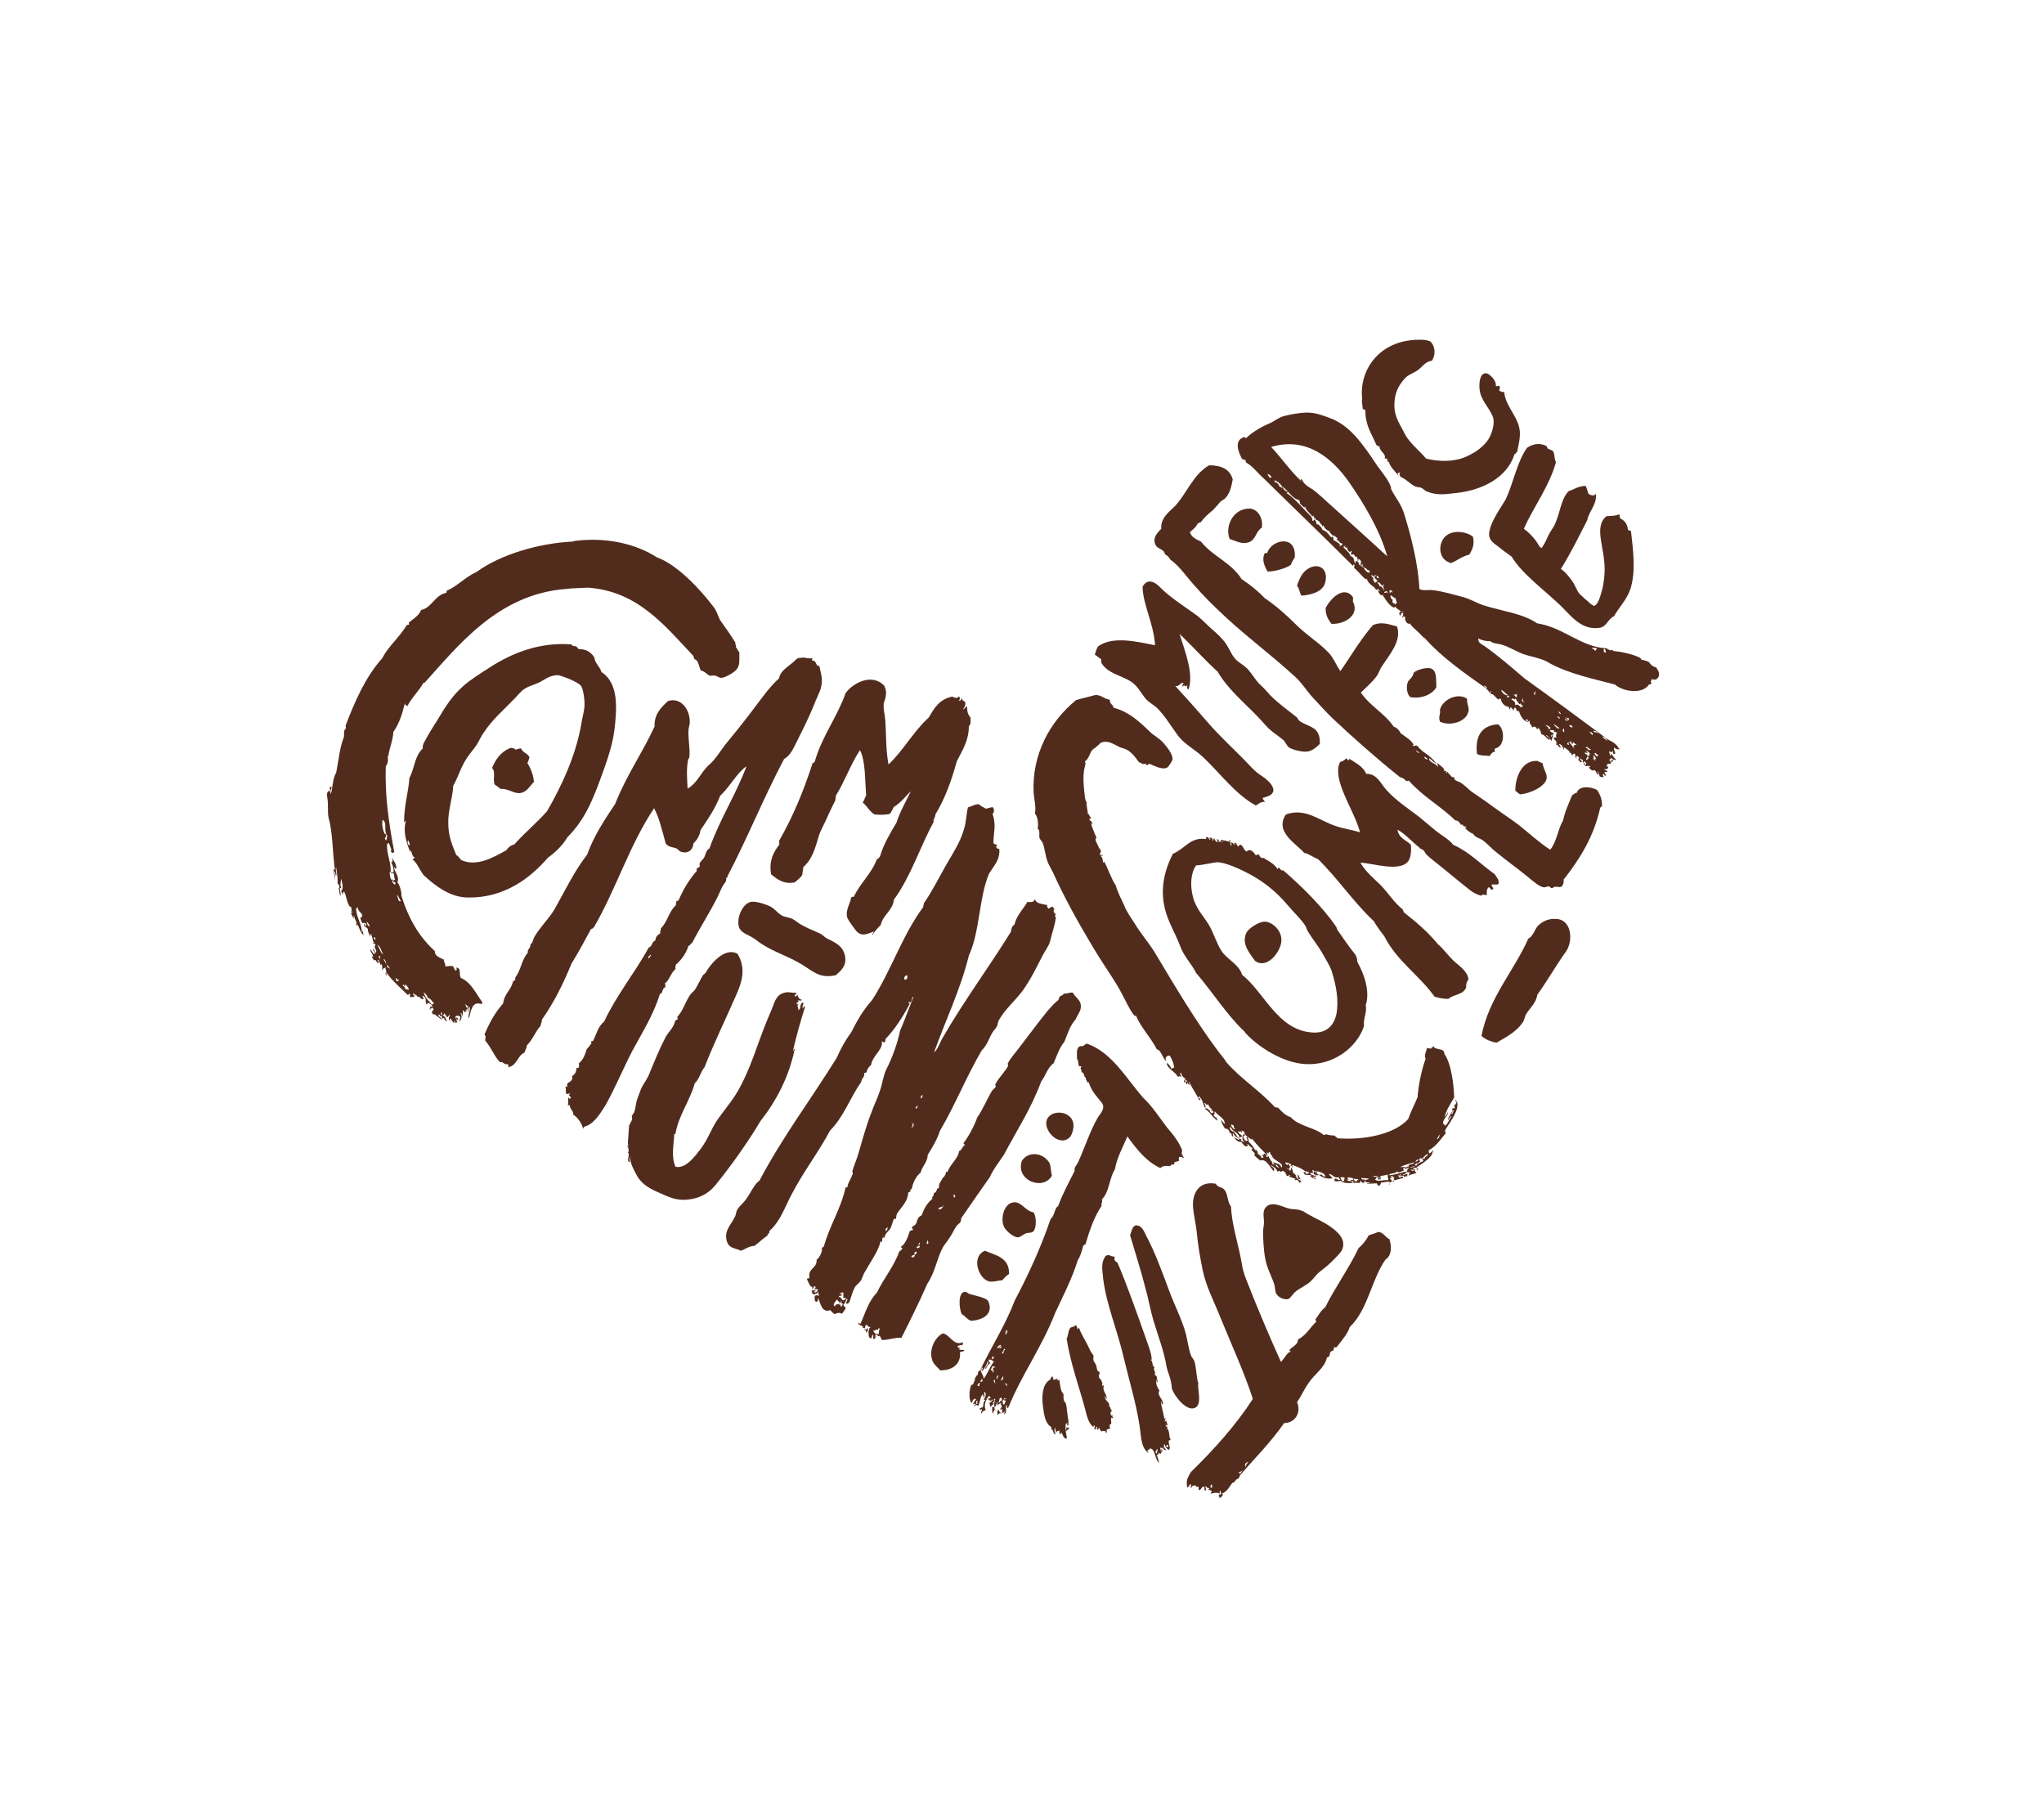 <?xml version="1.0" encoding="utf-8"?>
<!-- Generator: Adobe Illustrator 21.0.0, SVG Export Plug-In . SVG Version: 6.00 Build 0)  -->
<svg version="1.1" id="Layer_1" xmlns="http://www.w3.org/2000/svg" xmlns:xlink="http://www.w3.org/1999/xlink" x="0px" y="0px"
	 viewBox="0 0 457.8 401.7" style="enable-background:new 0 0 457.8 401.7;" xml:space="preserve">
<style type="text/css">
	.st0{fill:#512C1D;}
</style>
<g>
	<path class="st0" d="M347.8,101c-0.2-0.2-1-0.4-1.2-0.6c-0.1-0.1-0.1-0.4-0.2-0.5c-1.6-0.8-3.1-0.5-4.4,0.4
		c-2.3,3.3-3,7.8-4.8,11.6c-1.2,2-3.1,4.6-3.6,7c-0.5,2.2,1.3,2.9,2.6,4c0.8,0.7,1.7,1.2,2.4,1.8c2.2,3.7,7.1,7.3,10.8,10.8
		c2.4,2.3,4.7,5.7,8.8,5.1c1.7-0.2,1.9-2,3.3-2.6c1.1-2,2.9-3.7,3.7-6.2c1.2-3.9,0.6-8.5,0.1-12.8c-0.1-0.4-0.7,0-0.7-0.5
		c-0.2-1.4-0.8-1.9-1.8-2.5c0-0.3,0-0.7-0.2-0.8c-1,0.4-1.6,0.3-2.8,0.4c-2.9,2.4-0.4,6.9-0.4,11.9c0,1.4-0.2,3-0.5,4.3
		c-0.4,1.5-0.9,3.6-1.9,3.9c-0.6-0.4-0.6-0.3-1.1-0.8c-0.7-0.6-1.3-1.1-1.8-1.6c-0.7-0.5-1.1-1.7-1.6-2.6c-0.9-1.4-1.8-2.5-2.9-3.3
		c2.2-3.5,4-7.2,5.9-10.9c0.4-2.1,2.3-3.6,1.9-6c-0.1,0.7-1.1,0.4-1.5,0.2c-0.4-0.5-0.4-1.4-0.8-1.9c-1.7,0.1-2.5,0.8-3.8,1.2
		c-1.9,2.1-1.8,5.1-3.3,7.9c-0.4,0.7-0.9,1.3-1.4,2.4c-0.2,0.5-1.1,2.4-1.4,2.4c-0.3,0-0.9-1.2-1.2-1.6c-1-1.3-1.7-1.9-2.7-2.7
		c2.3-5.1,5.6-9.3,7.2-14.9C348,102.6,348.3,101.7,347.8,101z"/>
	<path class="st0" d="M279.8,121.4c1.5-0.6,1.5-2.5,2.8-3.2c0.4-2.1-0.9-4.3-2.8-4.3c-3.6,0-5.5,3.9-4.4,6.8
		C277,121.2,278.2,122,279.8,121.4z"/>
	<path class="st0" d="M289.1,126.5c0.2-0.6,0.6-1.2,0.9-1.7c0.4-5.3-5.4-3.9-6.2-0.9c-0.2-0.1-0.5-0.1-0.6,0.1c-0.6,1.4,0,2.8,0.7,4
		C285.5,128,288,127.3,289.1,126.5z"/>
	<path class="st0" d="M324.3,119.7c-2.3,1.3-2.5,5.6,0.7,6.4c1.3-0.5,2.4-1.5,4.1-1.9c0.7-1.2,1.2-2.3,0.8-4
		C328.6,119.1,325.9,118.7,324.3,119.7z"/>
	<path class="st0" d="M245.9,144.8c-0.3,0.5-0.5,1.2-0.7,1.8c0.5,0.3,0.9,0.7,1.4,1c0,0.3,0.1,0.6,0.1,0.9c1.5,2.4,4.4,2.7,6.7,4.2
		c1.5,1,2.2,2.7,3.4,4c0.7,0.7,1.5,1.1,2.3,1.8c1.9,1.9,3.1,4,4.7,6.2c1.5,2,3.8,3.1,5.7,4.9c3.9,3.7,7.2,8.3,11.8,10.8
		c0.6-0.4,1.1-0.9,2-0.8c-0.2-0.5-0.5-0.5-0.5-0.9c0.9-0.3,2.2-0.5,2.4-1.6c0.1-0.9-0.8-1.9-1.4-2.4c-0.7-0.7-1.6-1.1-2.4-1.8
		c-0.7-0.6-1.5-1.4-2.2-2.2c-2.8-2.9-5.9-5.7-8.5-8.7c-2.5-2.9-5.1-5.8-7.5-8.4c1,0.3,1.1-0.9,1.9-0.6c0,0.1-0.7,0.7,0,0.7
		c0,0-0.1-0.3,0.1-0.3c0.2,0.5,0.5,0.3,0.7,0c0,0.4-0.1,0.9,0.3,1c1.2-3.5-0.7-8.2-2-12.4c2.9,2.7,5.6,5.8,8.5,8.4
		c2.3,3.9,5.6,6.6,8.7,9.8c1,1,1.9,2.1,2.8,3c1.1,1,2.3,1.7,3.3,2.6c0.4,0.4,0.7,1.2,1.2,1.6c0.8,0.5,3,1.1,4.2,0.9
		c1.1-0.2,2-1,2.7-1.7c0.2-4.1-2.7-3.7-4.6-5.2c-0.3-0.2-0.3-0.6-0.6-0.8c-2-1.6-4-3-5.8-4.8c-0.9-1-1.7-1.9-2.7-2.8
		c-0.8-0.9-1.5-2.1-2.4-3.1c-0.9-1-2.1-1.5-2.8-2.3c-0.9-1-1.3-2.2-2.1-3.4c-0.8-1.2-2.1-2.4-3.4-3.5c-1.2-1.1-2.4-2.4-3.6-3.2
		c-2.8-2-5.6-3.8-7.7-5.9c-1.2-1.3-2.9-2.2-4-0.2c0.1,4.1,2.5,8.2,2.8,13.1C255.4,143.9,249.3,142.2,245.9,144.8z"/>
	<path class="st0" d="M292.5,127.7c-1,0.8-1.6,2.2-2,3.5c0.6,0.7,0.4,1.2,1,2.2c2.5-0.2,4.8-1,5.3-2.9
		C297.7,127.2,295,125.7,292.5,127.7z"/>
	<path class="st0" d="M303,133.7c-2.1-2.8-5.2,0.6-6.1,2.5c0,1.6,0.5,2.4,1.3,3.5c3.1,0.2,6.4-2.1,4.8-5
		C303,134.4,303.1,134.1,303,133.7z"/>
	<path class="st0" d="M110.8,175.7c0.5,0.3,0.9,0.7,1.4,1c1.5-0.2,2.9,1.1,4.3,0.9c1.5-0.2,2.1-1.5,3.1-2.5
		c-0.2-1.8-0.8-3.1-1.5-4.3c0.3-0.2,0.3-0.8,0.5-1.2c-0.4-0.9-1.5-1-1.9-2c-0.5,0-0.8,0.2-1.2,0.3c-0.2-0.3-0.7-0.4-1.2-0.4
		c-2.2,0.9-3.3,2.6-4.1,4.5C111.1,172.8,110.3,174.6,110.8,175.7z"/>
	<path class="st0" d="M321.7,153.9c-0.1-1.8,0.2-3.6-1.2-4.2c-0.9-0.3-3,0.2-3.8,0.9c-0.1,0.1-0.2,0.6-0.4,0.9
		c-0.3,0.5-0.9,0.9-1,1.3c-0.4,1.1-0.2,2.5,0.5,3.3C318.1,156.6,320.8,155.6,321.7,153.9z"/>
	<path class="st0" d="M322.5,161.6c2.2,1.1,5.7,0.1,6.3-2c0.5-0.9-0.4-2.1-0.2-3.1c-2.1-1.5-5.6,0.2-6.1,2.5
		C322.7,160,322.1,160.4,322.5,161.6z"/>
	<path class="st0" d="M346.4,174.4c0.2-1.2-0.7-1.9-0.9-3.5c-0.5-0.1-0.9-0.4-1.2-0.5c-3.6-0.2-5,4.1-4.9,6.7
		c0.4,0.2,0.6,0.6,1.1,0.8C342.7,177.7,346,176.2,346.4,174.4z"/>
	<path class="st0" d="M168.6,210c0.7,0.4,1.3,1,2,1.4c2.9,1.9,5.9,2.7,9,4.6c2.5,1.5,3.9,3.2,7.6,2.4c1.1-1,2.4-2,2.1-4.1
		c-0.4-2.6-2.5-3.3-4.2-4.2c-0.5-0.3-1-0.9-1.8-1.2c-1.4-0.6-2.8-1.2-4-1.9c-0.7-0.4-1.2-0.9-1.8-1.2c-0.8-0.4-1.9-0.4-2.6-0.9
		c-0.9-0.6-1.5-1.5-2.4-1.9c-1-0.5-3.4-1.3-4.4-1c-1.8,0.4-3.2,3.6-2.6,5.6C165.9,208.9,167.5,209.3,168.6,210z"/>
	<path class="st0" d="M283.1,206.4c-1.2,0.1-3.3,1.4-3.9,2.4c-1.3,2.6,0.8,4.8,1.9,6.4c2.8,2,5.9-2.3,5.9-4.6
		C287.1,208.3,284.8,206.3,283.1,206.4z"/>
	<path class="st0" d="M341.1,228.9c0.3-0.5,0.4-1.1,0.6-1.6c0.8-1.4,2.4-2.7,2.6-4.5c2.3-3.2,4.2-6.6,6.5-9.8
		c1.6-2.4,1.2-7.2-2.4-7.2c-1.4-0.1-2.8,0.4-3.9,1.5c-0.8,0.8-1.1,2.4-2.2,2.9c-3.3,7.4-8.8,13.2-10.5,21.8c0.9,0.8,2.1,1.3,3.4,1.5
		C337.5,232.2,339.8,230.9,341.1,228.9z"/>
	<path class="st0" d="M239.6,254.7c0.5-0.5,1-2.2,0.8-3.1c-0.3-1.9-2.5-2.9-4.5-2.2C231.8,251.1,236.7,257.5,239.6,254.7z"/>
	<path class="st0" d="M235.6,263.3c-0.3-1.2-0.2-2.4-0.7-3.1c-1.5-2.1-4.5-2.4-6-0.3C227.3,264.3,233.6,266.8,235.6,263.3z"/>
	<path class="st0" d="M229.8,276.2c0.6-0.2,1.3,0,1.7-0.5c0.7-0.9,0.6-3.3,0-4.2c-2-0.3-2.7-2.6-4.7-2.2c-2,0.4-2.8,3.7-1.9,5.5
		c0.4,0.8,2,2.3,3.1,2.3C228.5,277.1,229.1,276.5,229.8,276.2z"/>
	<path class="st0" d="M283.4,282c0.4,2.2,1.6,4.1,2.1,6c0.1,0.6,0.1,1.4,0.4,1.8c0.4,0.7,1.7,1.4,2.7,1.1c0.4-0.2,0.9-1,1.4-1.5
		c0.9-0.8,2.3-1.4,3.4-2.3c0.8-0.7,1.4-1.7,2.2-2.3c1.4-1.1,2.2-1.7,3.6-3.2c0.8-0.8,1.5-1.6,1.6-2.4c0.5-2.3-2.2-4.1-3.6-5
		c-1.3-0.8-2.5-1.3-3.9-2.1c-0.7-0.3-1.3-0.9-1.9-1c-1-0.4-1.6-0.2-2.5-0.4c-1.5-0.3-3.6-1.7-5.1-0.6c-1.2,0.9-0.7,2.4-0.7,3.7
		c0,0.6-0.2,1.3-0.2,2C282.9,277.5,283,279.9,283.4,282z"/>
	<path class="st0" d="M262.5,311.1c0.6,1.6,3.2,5,5.1,4.2c1.8-0.7,0.5-4.4,0.8-5.5c-0.5-1.5-0.4-3.4-0.9-5c-0.2-0.4-0.5-0.8-0.7-1.1
		c-0.6-1.6-0.8-3.4-1.2-5c-0.9-3.3-2.6-6.5-3.8-9.8c-1.6-4.3-3.1-8.4-4.9-11.8c-0.8-1.5-1-2.6-2.5-2.7c-0.9,0.3-0.9,1.4-1.3,2.2
		c1.2,4.1,2.4,7.8,3.4,11.7c0.7,2.4,1.1,4.9,1.8,7.3c1.1,3.7,2.4,6.9,3,10.6c0.3,1.2,0.8,2.2,1,3.5
		C262.4,310.1,262.4,310.6,262.5,311.1z"/>
	<path class="st0" d="M220.6,280.1c-3.3,1.4-1.3,6.6,1.1,6.9c1,0.1,1.7-0.2,2.8-0.3c0.4-0.5,0.9-1,1.5-1.4
		C226.1,281.5,222.8,281.1,220.6,280.1z"/>
	<path class="st0" d="M221.3,291.3c-0.8-0.8-2.8-1.1-4.1-1.5c-0.4-0.1-0.6-0.5-1.1-0.5c-1.6,0.1-1.3,3.8-0.7,5
		c0.8,0.4,1.2,1.2,2.1,1.5C220.4,295.6,222.6,294.1,221.3,291.3z"/>
	<path class="st0" d="M305.2,91.5c0.1,0.3,0.5,0.1,0.6,0.4c0,3.4,1.3,5,2.5,7.8c0.3,0.1,0.5,0.3,0.7,0.3c-0.1,1.1,1.6,1.6,1.1,2.7
		c0.6-0.2,0.6,0.3,0.8,0.5c-0.2,0-0.3-0.1-0.2,0.2c0.2,0,0.3-0.1,0.4,0.1c0.2,1,1.4,2.1,2.1,3c-0.2-0.7-0.3-0.5,0.4-0.7
		c-0.3,0.5-0.1,0.6,0.1,1c1.3,0.5,2.2,1.7,3.4,2.2c0.3,0.1,0.8,0.1,1.1,0.2c0.5,0.2,0.9,0.6,1.2,0.8c2.2,0.9,3.7,0.8,6.8,0.4
		c5.7-0.6,11.4-3.4,13-8.7c0.4,0,0.3-0.4,0.6-0.5c0.3-1.5,0.7-3,0.6-4.6c-0.3-3.3-3.2-5.5-3.5-8.8c-0.6,0-0.6-0.1-1.1-0.3
		c0-0.4,0.2-0.5,0.1-1c-0.3-0.3-0.6,0.2-0.9-0.1c0.3-0.9-1.4-3-2.4-2.8c-1.4,0.2-1.4,3.1-1.1,4.3c0.5,2.2,2.7,4.2,3,6
		c0.2,1.3-0.4,3.6-1.5,5c-1.3,1.6-2.9,2.6-4.7,3.4c-2.7,1.2-6.2,1.1-8.9,0.4c-1.4-1.7-3.6-3.4-4.7-5.4c-1-2.1-2.4-3.8-2.4-6.5
		c0-2.8,0.9-4.4,2.3-6c0.8-0.9,1.7-1.1,2.8-1.8c1-0.6,1.8-2.1,3.3-2.2c0.8-1.2,0.9-3-0.3-4.3c-0.4-0.2-1.1-0.4-1.7-0.4
		c-9.7-0.4-14.4,6.8-13.6,13.3C304.9,89.8,305.2,90.8,305.2,91.5z"/>
	<path class="st0" d="M370.1,149.1c-0.4-0.2-0.6-0.7-0.9-0.9c-0.4-0.2-1-0.3-1.6-0.5c-0.1-0.1-0.1-0.3-0.3-0.4
		c-1.8-0.9-4.6-1.4-5.9-1.5c0,0-0.5-0.5-0.8-0.1c-0.1-0.3-0.6-0.2-0.7-0.5c-5.9-0.3-9.7-4.7-15.6-5.6c-3.4-2.3-7.9-2.7-12.2-4.1
		c-1.4-0.5-2.8-1.3-4.1-1.7c-2.2-0.6-5.1-1.4-6.8-1.6c-1.2-0.2-2.5,0.2-3.3-0.3c-0.2-5.2-1.8-11.7-3.4-16.8c-0.7-2.3-2-3.7-2.9-5.5
		c-0.1-0.1,0-0.4-0.1-0.6c-0.5-1.5-2.1-3.4-3.1-4.8c-3.2-4.8-6.1-9-10.6-10.6c-1.6-0.6-3.2-1.2-5-1.2c-1.7,0-3.8,0.4-5.3,0.8
		c-0.9,0.2-1.9,1-2.9,1.5c-2.2,0.9-4.1,2.1-5.5,3.4c-0.2,0.1-0.2-0.3-0.5-0.2c-2.4,0.8-1.1,3.6-0.4,4.9c0.4,0.1,0.7,0.3,0.9,0.3
		c-0.2,0-0.1,0.3,0,0.5c1.5,0.8,2.5,2.3,3.9,3.5c6.5,6.4,13.9,13.5,20.1,19.7c-0.1,0-0.1-0.4,0.2-0.4c0.2,0.4-0.1,0.5,0,0.8
		c1,0.8,1.7,1.9,2.7,2.6c0-0.1,0-0.2,0.1-0.2c0.6,1.6,1.4,1.3,2.1,2.5c0.4-0.2,0.8-0.2,0.8,0.4c-0.2,0-0.1-0.4-0.4-0.3
		c0.1,0.7,1.1,1.6,1,0.9c0.6,1,1.6,2.7,2.7,3c0-0.1,0.1-0.2,0.2-0.3c0.1,0.5,0.9,0.7,1.3,1.2c-0.4,0-0.4,0.3-0.4,0.6
		c0.2,0,0.1,0.3,0.4,0.2c0-0.2-0.2-0.7,0.4-0.4c0.1-0.3-0.4-0.4-0.1-0.5c0.6,0.7-0.5,1.6,0.3,1.4c-0.1,0-0.1-0.1-0.2-0.3
		c0.2,0.1,0.5,0.1,0.6,0.3c-0.4,0.3,0.4,1.8,1,1.3c0.2,0.6,1.4,1.5,2.2,2.3c0.5,0.5,0.9,1,1.1,1c3.7,4.2,8.8,7.8,13.8,11.3
		c0-0.4-0.5-0.2-0.5-0.7c0.3,0.1,0.5,0.3,0.7,0.7c-0.1,0-0.3,0-0.2,0.2c0.4,0,0.5,0.4,0.7,0.7c0.4,0.1,0-0.4,0.4-0.3
		c0,0.2-0.3,0.3-0.1,0.6c0.9,0,1.3,1.5,2,1.2c-0.1-0.1-0.3-0.2-0.2-0.2c0.2,0,0.3,0.1,0.5,0.2c0,0.8,0.9,1.7,1.8,1.7
		c-0.2,0.3,0.1,0.5,0.3,0.6c0-0.3-0.3-0.3,0.1-0.5c0.2,0.2,0.5,0.5,0.7,0.8c-0.1-0.3-0.1-0.7,0.3-0.7c0.3,0.3,0.2,0.6,0.4,0.8
		c0.6-0.5,0.5,1.1,1.3,1.5c-0.1,0-0.1-0.1-0.3-0.1c0.4,0.4,1.1,1.2,1.6,1c-0.4,0-0.6-0.2-0.7-0.6c0.3,0.2,0.2,0,0.5,0
		c-0.2,0.2,0.1,0.2-0.1,0.5c0.3,0.1,0.4-0.4,0.5-0.1c-0.1,0.6,0.3,0.7,0.6,1.4c0.6-0.4,0.9,0,1.1,0.5c0-0.1,0.1-0.2,0.2-0.4
		c0.4,0.4,0.5,0.5,0.7,1.4c0.8,0.2,1.1,0.9,1.8,1.3c0.4-0.5-0.9-0.8-0.7-1.1c0.6,0.3,1,1.1,1.2,1.4c0-0.5,0.4-1.1,0.3-1.3
		c-0.2-0.4-0.2,0.6-0.4,0.2c0-0.5,0.4-0.2,0.6-0.5c0-0.4-0.8-0.3-0.9-0.9c0.4,0.1,1.3-0.2,0.9,0.5c0.3-0.2,0.6-0.1,0.7,0.3
		c-0.3,0.2-0.2,0.5-0.1,0.9c-0.2-0.3-0.9,0.3-0.6,0.3c0.3-0.2-0.1,0.3,0.6,0.4c-0.2,0.2,0,0.5,0.2,0.6c-0.4,0-0.4,0.1-0.2,0.3
		c0.4,0.2,0-0.1,0.2-0.1c0.1,0.3,0.6,1,0.9,0.6c-0.5-0.1-0.2-0.4-0.6-0.7c0.8,0.1,0.9,0.7,1.1,1.3c0.2-0.1-0.1-0.5,0.2-0.5
		c0.7,0.5,1.4,1,1.1,1.3c0.5-0.5,0.3,0.5,0.7,0.4c0.2,0-0.1-0.2,0.1-0.2c0.1-0.1,0.2-0.1,0.4-0.1c0.3,0.3-0.1,0.8,0.4,1
		c0-0.2-0.1-0.3-0.2-0.3c0.2,0,0.2-0.2,0.5-0.2c0,0.2,0.2,0.2,0.3,0.4c-0.1,0.1-0.2,0.3-0.2,0.5c0.3,0.2,0.4,0.6,0.8,0.5
		c0-0.4-0.4-0.5-0.5-0.8c0.4,0,0.5,0.3,0.8,0.4c-0.2,0-0.1,0.8,0.1,0.4c-0.1-0.5,1,0.3,0.4,0.6c-0.3,0.1,0-0.6-0.4-0.3
		c-0.2,0.2,1,1,0.8,0.4c0.2,0.4,0.5-0.1,0.7,0.3c-0.2,0-0.3,0.1-0.3,0.3c0.3,0.2,0.5,0.5,0.8,0.6c0.8-0.5,0.8,0.8,1.2,0.9
		c0.2-0.4-0.2-0.5,0-0.8c0.2,0.7,0.3,0.8,0.4,1.2c0.3,0.1,0.5,0.2,0.9,0.1c-0.2-0.4-0.4-0.5,0-0.7c0.2,0.1,0.1,0.6,0.4,0.4
		c0.3-0.3-0.3-0.3-0.2-0.8c0.2-0.1,0.7,0.1,0.6-0.2c-0.2-0.2-0.8-0.2-0.6-0.5c0.4,0.3,0.8-0.1,0.8-0.5c-0.5,0.1-0.3-0.6-0.1-0.6
		c0.2,0,0.5-0.1,0.7-0.1c-0.2-0.2,0.4-0.5,0.6-0.6c-0.2,0-0.3-0.3-0.5-0.3c0.2,0.3-0.2,0.8-0.3,0.4c0.6-0.1-0.2-0.1-0.2-0.3
		c0.2-0.1,0.4-0.3,0.5-0.5c0.3,0.6,0.7,0.4,1.2,0.5c-0.5-0.3-1-1.1-1.2-1.4c-0.1,0.1,0,0.5-0.3,0.4c0.1-0.5-0.5-0.8,0-1
		c0.1,0.6,0.4,0.1,0.7,0c0,0.3-0.2,0.8,0.2,0.6c0,0,0.1,0,0.3,0c-0.1-0.5-0.4-0.9-0.3-1.4c0.3,0.3,1,0.6,1.4,0.3
		c-0.2,0-0.2-0.1-0.3,0c-0.5-1.1-1.5-1.6-2.5-2.1c-6.2-4.6-12.4-9.2-18.7-13.7c-2.9-2.5-5.8-5-8.9-7.2c-0.6-0.4-1.5-0.7-1.4-1.7
		c0.8,0.4,1.6,0.6,2.7,0.6c0.7,0.6,1.7,0.5,2.6,0.8c1.7,0.5,3.2,1.5,4.8,2.1c2.1,0.7,4.2,0.9,6,2.1c4.3,2.3,9.5,3.4,14.5,4.7
		c1.6,1.5,6.2,2.4,7.7-0.1c0.1,0.3,0.4-0.1,0.5-0.1c-0.3-0.5-0.1-0.6,0.1-1c0.3,0,0.4,0.2,0.8,0.1c1.1-0.5,0.9-1.8,0.3-2.4
		C371.2,149.4,370.6,149.5,370.1,149.1z M284.4,107c-0.2-0.3-0.4-0.5-0.5-0.9c0.4,0.2,0.7,0.3,0.9,0.8
		C284.6,107,284.4,107,284.4,107z M286.3,108.8c0.6,0.1-0.5-1-0.7-0.8c-0.3-0.1,0.1-0.5-0.3-0.5c0.7,0.2,1.7,0.9,1.9,1.7
		C286.7,109.2,286.7,108.8,286.3,108.8z M299.9,122.2c0-0.1,0.1-0.1,0.2-0.2c0-0.5-0.9-0.3-0.5-0.8c-0.1,0.3-0.3-0.1-0.3,0.2
		c-0.1-0.1-0.2-0.4-0.7-0.4c0.1-0.2,0.1-0.4,0-0.6c-0.1-0.1-0.1-0.2-0.3-0.2c-0.1,0-0.1,0.2-0.1,0.2c-0.7-0.8-1.2-1.6-2-1.7
		c0.1-0.1-1-1.7-1.3-1.2c-0.1-0.5,0-0.6-0.5-1.2c-0.2,0.1,0,0.4-0.5,0.3c0-0.3,0.2-0.8-0.3-0.6c0-0.1,0.1-0.1,0.2-0.2
		c-1.8-1.7-3.7-4.1-5.5-5.3c-0.4,0,0.2-0.2,0.1-0.4c-0.5,0-1-0.6-1.3-1.2c1.4,0.9,2.4,2.9,3.9,3.1c0,0.4,0.3,0.4,0.1,0.7
		c0.3,0.4,0.7,0.6,1,1c0.1-0.1,0.2-0.3,0.2-0.3c0.1,0.8,1.1,1.6,1.7,2.3c0.2-0.6,0.2,0.1,0.4,0.4c0.2-0.2,0.2,0,0.4,0.4
		c0.3-0.2,0.3,0.3,0.7,0.2c-0.2,0.4,0.6,0.6,0.7,1.2c0.1-0.1,0.2-0.2,0.3-0.2c-0.1,0.4,0.9,1.3,1.2,1.2c0.1,0.4,0.7,1,1.2,1.3
		c0.4-0.2-0.4,0-0.2-0.3c0.4,0.1,0.5,0.5,0.9,0.6c-0.1,0.2-0.3,0.2-0.2,0.4c0.4-0.1,0.4,0.7,1.2,0.8
		C300.8,122.2,300.3,122.2,299.9,122.2z M304.4,126.5c0-0.7-0.4-0.7-0.7-0.9c-0.2-0.1-0.1,0.6,0.1,0.5c-0.7,0.1-0.3-0.7-0.8-1.3
		c-0.2,0-0.6-0.6-0.5-0.1c-0.1-1-1.2-1.5-1.7-2.3c0.4,0.1,0.3-0.2,0.6-0.2c0,0.1-0.1,0.1-0.2,0.2c0.2,0.4,0.4,0.2,0.6,0.2
		c-0.2,0.6,0.3,0.7,0.5,1.1c0-0.2,0.4-0.2,0.4-0.4c0.2,0.1-0.3,0.7,0,1c0.5-0.5,0.8,0.2,0.8,0.5c0.1-0.5,0.2,0.1,0.3-0.2
		c0.2,0.3,0.3,0.4,0.3,1.1c0.2,0,0.1-0.3,0.1-0.5c0.6,0.1,0.8,0.6,0.5,1.2c0.1,0.1,0.2,0.2,0.3,0.2c0.3-0.1-0.3-0.3,0.2-0.3
		c0,0.4-0.2,0.8,0.3,0.5C305.2,127.5,304.9,126.4,304.4,126.5z M305.4,127.1c0.7,0,0.7,0.7,1.2,0.6c0.2,0.2,0,0.3,0.3,0.5
		C306.3,128.4,305.8,127.8,305.4,127.1z M297.8,112.9c-1.2-1.1-2.6-2.4-3.8-3.3c-0.8-0.5-1.9-1-2.4-2.2c-0.3-0.2-0.3-0.1-0.2,0.3
		c-2.4-2.2-4.4-5.2-6.7-7.6c8-2.4,13.7,2.6,17.4,7.8c3.4,4.9,7,10.9,8.6,16.7C306.7,120.9,302.1,116.8,297.8,112.9z M308.8,129.5
		c-0.4,0.1-0.4-0.2-0.5-0.6C308.6,129,308.8,129.1,308.8,129.5z M307.8,130.5c0.1-0.5-0.3-0.5-0.4-0.8c0.1,0,0.2,0.1,0.3,0.1
		c-0.1-0.4-0.4-0.6-0.6-0.9c0.2-0.3,0.4,0.1,0.5,0.3c0.1-0.4,0.3,0,0.3-0.4c0.5-0.1,0.1,0.3-0.1,0.4c0.2,0.5,0.6,0.6,0.8,1.1
		C308.2,130,308.4,130.5,307.8,130.5z M308.9,131.3c0.2-0.4-0.3-0.5-0.4-0.9c0.5,0,0.8,0.4,1,0.8c0.4,0.1,0-0.4,0.4-0.3
		c-0.1,0.6-0.1,0.8,0.2,1.3C309.7,132.1,309.7,131.2,308.9,131.3z M310.5,132.6c-0.1,0.2-0.3,0.2-0.5,0.1c0.1-0.3,0.6-0.3,0.6-0.3
		c0.2,0,0.1,0.4,0.2,0.6C310.7,132.8,310.6,132.7,310.5,132.6z M311.2,132.2c0.5-0.1,0.6,0.2,0.7,0.5c-0.4-0.1-0.4-0.5-0.5,0.1
		C311.1,132.9,311.3,132.4,311.2,132.2z M312.6,135.4c-0.5-0.1,0.1-0.5-0.5-0.2c-0.1-0.4-0.5-0.5-0.1-0.8c-0.4-0.3-0.7-0.6-0.5-1.1
		c0.4,0.2,0.6,0.6,1.1,0.7c0,0.4,0.2,0.7,0.3,1C312.7,135,312.6,135.1,312.6,135.4z M360,165.9c-0.4-0.2-0.7-0.6-1.1-0.8
		C359.3,164.8,359.8,165.5,360,165.9z M355.2,170.2c0-0.3,0.3-0.4,0.3-0.8C356,169.5,355.8,170.1,355.2,170.2z M357.3,168.8
		c-0.1,0-0.1,0.1-0.2,0.1c-0.3,0,0.2-0.3,0.3-0.3c0.1,0.4,0.6,0.2,0.5,0.8C357.5,169.3,357.2,169.2,357.3,168.8z M357.6,164
		c-0.3,0-0.7,0-0.7-0.3C357.7,163.5,358.4,164.8,357.6,164z M356.9,169.2c0.3,0.1,0.5,0.5,0.6,0.8c-0.5-0.2-0.4,0.1-0.1,0.2
		c-0.1,0.3-0.5-0.2-0.6-0.3C357.2,169.7,356.7,169.4,356.9,169.2z M356.7,164.6c-0.3-0.1-0.4-0.5-0.7-0.6
		C356.2,163.7,357,164.3,356.7,164.6z M356.3,167.8c0.1,0.2-0.4,0.1-0.6,0.2c0.1-0.6-0.5-0.2-0.5-0.7
		C355.8,167.2,355.8,167.8,356.3,167.8z M355.6,168.7c-0.1-0.2-0.1-0.5-0.5-0.4c0.2-0.4,1,0.2,1.1,0.8c-0.1-0.5-0.7,0.1-0.1,0
		c0,0.2-0.4,0.1-0.3,0.3c-0.3-0.2-0.5-0.6-0.9-0.7C355.1,168.3,355.4,168.7,355.6,168.7z M352.6,167.2c-0.7-0.3-0.1-0.1,0,0.5
		c-0.5-0.7-0.6-0.9-1.1-1.4c-0.2,0-0.3,0.2-0.1,0.5c-0.3,0.1-0.3-0.2-0.4-0.2c0-0.4,0.7-0.3,0.9-0.6c0.3,0-0.1,0.2,0,0.4
		c0.1,0.1,0.2,0.1,0.3,0.2c0.1,0,0.1-0.2,0.1-0.4c0.3,0.1,0.4,0.4,0.7,0.5C353.4,167,352.3,166.5,352.6,167.2z M352.2,162.9
		c-0.3,0-0.7-0.1-0.7-0.5C351.9,162.4,352.2,162.5,352.2,162.9z M351.4,160.8c0.2,0-0.1,0.2,0,0.4c-0.4,0.2-0.3-0.4-0.7-0.4
		C350.4,160.4,351.4,161.1,351.4,160.8z M351.1,161.2c0.1,0.2-0.1,0.2-0.1,0.3c-0.1-0.2-0.5-0.1-0.5-0.5
		C350.8,161,350.8,161.4,351.1,161.2z M350.1,163.2c0.5,0,0,0.4,0.3,0.7C349.9,164,350,163.5,350.1,163.2z M349.6,159.9
		c-0.3,0-0.5-0.3-0.6-0.7C349.2,159.5,349.5,159.5,349.6,159.9z M349.4,161c-0.2-0.1-0.5-0.3-0.6-0.5
		C349.1,160.4,349.3,160.6,349.4,161z M349.3,163c-0.6,0.5-0.9-0.6-1.4-0.7C348.3,162.1,348.8,162.9,349.3,163z M347.3,163.1
		c-0.3,0.2-0.2,0-0.6,0.2c0.4-0.6-0.4-0.5-0.5-0.9C346.7,162.5,347.1,162.7,347.3,163.1z M343.7,154.9c0.1,0,0.2,0,0.2,0
		c0,0.1,0.1,0.1,0.1,0.1c-0.2,0.3-0.4,0.3-0.1,0.6c-0.3,0.1-0.2-0.2-0.4-0.2C343.4,155.3,343.8,155.3,343.7,154.9z M341,156.4
		c0.3-0.3-0.1,0.8,0.4,0.8c0.2,0.4-0.4-0.2-0.6-0.3C340.9,156.7,341.2,156.7,341,156.4z M339.5,155.4c0.4,0.2,0.2,0.3,0.2,0.7
		c-0.5,0-0.2-0.3-0.7-0.5C338.6,155.4,339.5,155.8,339.5,155.4z M339.5,156.4c0.2,0.7,0.4,0.7,0.8,1.3c0.2,0,0.3-0.2,0.3-0.2
		c0.2,0.1,0,0.7,0.3,0.4c0.4,0.1,0,0.5-0.3,0.5c-0.3-0.4-0.8-0.9-1.3-0.4c0.3-0.7-0.4-1.2-0.8-1.3C338.8,156,339.2,157,339.5,156.4z
		 M337.7,156.2c-0.2-0.1-0.2-0.3-0.1-0.5c0.2,0,0.3,0.3,0.5,0.3C338.1,156.2,338,156,337.7,156.2z M337.7,155.6
		c-0.5,0.3-1.3-0.4-1.5-1.1C336.8,154.7,337.1,155.3,337.7,155.6z M357.1,145.7c0.1-0.5-0.5-0.1-0.5-0.7c0.4,0.2,0.6,0.1,1,0.1
		C357.6,145.5,357.5,145.7,357.1,145.7z M359.3,145.3c0.3,0,0.3,0.5,0.4,0.8C359.1,146.3,359.1,145.5,359.3,145.3z"/>
	<path class="st0" d="M103.6,227.5c0.1-0.4,0-1,0.1-1.3C103.3,226,103.3,227.3,103.6,227.5z"/>
	<path class="st0" d="M73.3,178.6C73.3,178.5,73.3,178.5,73.3,178.6c0.3,1.6,0,3.1,0.3,4.6c0.9,2.9,0.9,8.1,1.4,11.5
		c-0.3-0.2-0.1,0.1-0.3,0.2c0.1,0.8,0.6,3.5,0.3,1.4c0,0,0-0.1,0.1-0.1c-0.2-0.3-0.2-0.8-0.1-1.2c0.2,0.5,0,0.8,0.3,1.1
		c0.2-0.4-0.3-1.5,0-1.8c0.2,1.3,0.4,2.6,0.3,3.6c0.2-0.1,0.7,1,0.2,1.1c0.3,0.3,0.1,1.3,0.5,1.6c0-0.9-0.1-0.7-0.2-1.7
		c0.2-0.1,0.3,0,0.4,0.1c-0.4-0.8-0.2-1.2-0.1-2.2c0.3,1,0.6,2.4,0,2.7c0.1,0.4,0.3,0.6,0.5,0.8c0-0.2-0.2-0.6,0.2-0.6
		c0.6,1.3,0.6,2.7,1.4,3.5c0,0-0.1-0.2,0.1-0.2c0.1,0.6,0.3,0.8,0,1.2c0.2,0,0.3-0.2,0.4,0.1c0,0-0.2,0-0.4,0.1
		c0.2,0.4,0.3,1,0.7,1.3c0-0.2-0.3-0.6,0-0.6c0.1,0.8,0.9,1.7,0.4,2.1c0.1,0.2,0.2-0.1,0.4-0.1c0.5,0.9,0.6,1.9,1.5,2.4
		c-0.5-0.5-0.1-0.6-0.4-1.1c0,0.2,0,0.3-0.2,0.3c0.2-1.5-1.4-3.5-1.2-5.5c0.1,0.5,0.1,0,0.3,0c0.1,1.1,1.2,1.2,1,2.1
		c-0.1-0.1-0.1,0.2-0.4,0.2c0,0.3,0.4,1.2,0.5,1.3c0.2-0.2,0.8-0.2,0.9,0.4c-0.2,0-0.2,0.2-0.3,0.3c-0.1-0.1,0.1-0.6-0.2-0.6
		c-0.3,0.8,0.6,0.6,0.8,1.2c-0.1,0.4,0.4,1.4,0.5,1.6c0.3-0.2-0.3-0.5,0.2-0.5c0.5,1,0.3,1.7,0.8,2c-0.2,0-0.3-0.1-0.4-0.1
		c0.1,0.4,0.6,0.1,0.6,0.6c-0.6,0.4,0.6,1.2,0,1.7c-0.2-0.4-0.2-0.8-0.6-0.9c0,0.4,0.8,0.9,0.3,1.2c-0.4-0.3-0.5-0.9-0.9-1.1
		c0.1,0.7,0.6,1,0.7,1.7c-0.1,0-0.2-0.1-0.3-0.1c0,0.5,0.4,0.4,0.4,0.9c0.6-0.5,0.5,0.6,1.1,0.6c0.2-0.3-0.4-0.5-0.1-0.8
		c0.3,0.4,0.5,1.1,0.5,1.2c0,0,0.1-0.1,0.2-0.2c0.4,0.5,0.1,1.2,0.2,1.5c0.1-0.7,0.6-0.5,0.9-0.9c-0.5,0.3,0.5,1.3-0.3,1.6
		c0.2-0.1,0.2,0.4,0.4,0.4c0-0.4-0.3-0.5,0-0.6c1.5,2,3,3.2,4.7,4.9c0.3,0,0.2-0.2,0.4-0.3c0.3,0.2,0,0.6,0.2,0.8
		c0.7,0,0.7-0.1,1.2-0.3c-0.3,0.1-0.8-0.3-0.5-0.6c0.1,0.4,0.9,0.3,1,1.1c0-1,0.9,0.7,1.2,0.2c0.3-0.1-0.4-0.6-0.1-0.7
		c1.2,0.6,0.2,1.5,1,2c-0.1-0.6,0.1-0.2,0.3-0.4c0.3,0.2,0.7,0.4,0.9,0.8c-0.2,0.1-0.3,0-0.5,0c-0.3,0.2,0.4,0.5-0.2,0.5
		c0.1,0.6,0.3-0.3,0.7-0.2c0.1,0.2,0.2,0.3,0.3,0.4c-0.6,0,0.1,0.4-0.5,0.4c0,0.4,0.3,0.4,0.1,0.7c0.5-0.4,1.4,0.7,2.2,1.2
		c-0.2-0.6-0.8-0.6-0.8-1.2c0.4-0.1,0.3,0.6,0.7,0.4c0-0.5-0.4-0.7,0-0.9c0.2,0.2,0,0.9,0.1,1.4c0.9-0.3,0.2,0.4,1.1,0.6
		c-0.3-0.8-0.5-1.1-0.9-1.3c0.2-0.1,0.2-0.4,0.3-0.5c0.1,0.3,0.5,0.5,0.6,0.9c0.4,0,0.4-0.7,0.7-0.4c-0.4,0.4-0.4,1.3,0.2,1.2
		c-0.3-0.1-0.4-0.4,0-0.5c0.3,0.7,0.2,0.5,0.7,1c0.3-0.2-0.2-0.4,0.1-0.5c0.2,0,0.1,0.6,0.4,0.5c0.3-0.6,0.3-0.3-0.1-0.6
		c0.7-0.1,0.3-0.3,0.7-0.3c-0.3,0.1-0.3-0.4-0.6-0.3c-0.4,0.1,0.4,0.4,0.1,0.5c-0.6-0.6-0.3-1.2,0.7-0.8c0.3,0.4-0.2,0.6,0,1.2
		c0.3-0.6,0.7-1.4,0-1.9c0.6,0.4,0.7-0.7,0.7-0.7c0.2,0.1,0.2,0.5,0.4,0.5c0-0.2,0.1-0.3,0.4-0.1c0-0.3-0.2-0.3-0.2-0.5
		c0.3,0.2,0.3-0.1,0.3-0.4c-0.1-0.1-0.4-0.4-0.3-0.9c0.1,0.3,0.3,0.5,0.7,0.7c-0.6,0-0.2,0.9-0.1,1.1c0.2-0.3-0.1-0.3-0.1-0.8
		c0.4,0.4,0-0.3,0.4-0.3c0.2,0.9-0.5,1.8-0.2,2.6c0.5-1.5,0.6-4.1,2.9-3.2c-0.1-0.3,0.2-0.3,0.1-0.5c-1.3-1.7-2.5-4.5-4.8-5.4
		c-0.5-1,0.2-2.2-1-2.3c-0.1,0.1,0.4,0.4-0.2,0.7c-0.1-0.4-0.4-0.4-0.4-0.9c-0.6-0.4-1.5,0-1.9-0.1c0.2-0.5-0.3-0.8-0.3-1.5
		c-0.8-0.4-2.1-0.8-2-1.9c-3.4-3.1-5.8-7-7.5-12.4c0.1-0.9-0.5-2.7-0.9-3c0.6-1.4-0.8-2.4-0.7-3.4c0.2,0.1,0.2,0.4,0.5,0.3
		c-0.1-1.3-0.7-1.8-1.1-2.5c0.1,0.4,0.5,1-0.1,1.1c0.3,0.5,0.7,1.5,0.5,2.3c-0.1,0-0.1,0.1-0.2,0.2c-0.2,0-0.3-0.1-0.4-0.3
		c0.1-2.5-1-4.1-0.8-6.4c0.1,0.2,0.1-0.1,0.4-0.1c0.3,0.8,0.4,1,0.6,1.6c-0.2-0.4-0.3,1.1,0.6,0.4c-1.3-6.9-2.1-12.8-1.9-19.2
		c0.5-0.5,0.6-1.6,0.4-2.3c0.2,0,0.3,0.1,0.2-0.2c0.3-1.8,1-3.3,1.1-5.2c1.4-2,2-4.1,2.6-6.5c0,0.8,0.2,0.2,0.5,0.8
		c1-2,2.7-3.5,3.7-5.4c0,0.1,0,0.1,0.1,0.2c7.7-8.5,16.5-19.9,31.7-21.1c1.5-0.2,3.4-0.2,5-0.3c11.1,0.8,17.1,8.4,23.6,15.3
		c0,0.3,0.2,0.3,0.2,0.7c1,0.2,1,1.8,1.5,2.6c0.7,0,1.4,0.9,1.9,1.1c0.3,0.1,0.8-0.1,1.2,0c0.4,0,0.9,0.5,1.4,0.5
		c0.9,0,2.9-1.2,3.4-1.8c1-1.1,0.6-2.6,0.7-3.9c-0.3-0.3-0.5-0.9-0.8-1.2c0.2-0.3-0.2-0.5-0.1-1c-1.1-1.8-2.2-3.3-3.4-5
		c-0.1-0.1-0.1-0.3-0.2-0.4c-0.5-1.1-0.7-1.9-1.3-2.6c-3.1-4.1-8.2-9.5-12.7-11.1c-4.8-3.1-11.4-4.5-18.1-3.7
		c-0.3,0-0.7,0.2-1.1,0.2c-7.2,0.4-15.7,2.8-21.2,6.8c-2.5,1.1-4.4,3.3-6.7,4.2c0.1,0.2,0,0.5-0.2,0.5c-2.4,0.5-3.2,3.4-5.5,3.8
		c-0.4,1.3-2.1,2.2-2.8,2.9c0.2,0,0,0.1,0.1,0.4c-0.1,0-0.3,0-0.5,0.1c-1.7,2.8-4.1,4.7-5.5,7.4c-3.8,4.3-6.1,9.6-8.2,15.1
		c0,0.2,0.1,0.5,0.1,0.6c-0.8,0.6-0.2,1.6-0.6,2.3c-0.8,2-1.1,5.1-1.6,7.6c-0.8,1.3-0.8,3.6-1.2,4.8c-0.3-0.6,0.1-1,0.2-1.6
		c-0.7-0.1-0.4,0.6-0.3,1C73.1,176.9,73.2,178.1,73.3,178.6z M95.8,223.5c0.7,0.1,1,0.8,1.4,1.2c-0.2,0.1-0.1,0.1-0.5,0.3
		c-0.6-0.9-1.3-1.2-1.8-2.7C94.9,222.1,95.8,223,95.8,223.5z M94.7,151.7c0,0.1-0.1,0.2-0.2,0.3C94.6,151.9,94.7,151.8,94.7,151.7z
		 M84.9,214.1c0.6-0.2-0.1,0.6,0.3,0.5C85.1,215.1,84.7,214.1,84.9,214.1z M90.6,220.8c0.4-0.2,0-0.3,0.2-0.5c0,0.4,0.9,0.8,0.7,1.4
		c-0.2-0.1-0.5-0.2-0.8-0.2c0.1-0.7-0.5-0.5-0.5-0.9C90.5,220.4,90.4,220.7,90.6,220.8z M89.8,201.8c-0.7,0.3-0.6-0.8-0.9-1.4
		C89.3,200.6,89.4,201.3,89.8,201.8z M89.4,219.4c0,0.3-0.4,0.2-0.4,0.4c-0.4-0.1-0.2-0.3-0.4-0.8C88.9,219,88.9,219.6,89.4,219.4z
		 M87.4,195.3c0.1,0.1,0.2,0,0.6,0c0.4,0.6,0.2,1.1,0.5,1.8c-0.3-0.2-0.1,0.1-0.5,0.1c0,0.4,0.2,0.4,0.5,0.3c0.1,0.3,0,0.5,0,0.6
		c-0.5-0.1-0.4-0.5-0.7-0.6c-0.1-0.3,0.2-0.2,0.2-0.4c0-0.1-0.1-0.2-0.1-0.2c-0.4,0.7-0.7-1.4-0.6-1.6
		C87.5,195.2,87.5,195.3,87.4,195.3z M87.3,216.8c0,0.5-0.3-0.5-0.3,0c-0.2-0.1-0.3-0.3-0.4-0.7C87,216.3,87.1,216.6,87.3,216.8z
		 M86.7,215.9c-0.1,0.5,0-0.5-0.4-0.2c0-0.5-0.3-0.5-0.4-0.9C86.4,214.8,86.3,215.6,86.7,215.9z M86.5,188.2
		c-0.2-0.1-0.3-0.3-0.3-0.6c0.1-0.1,0.1,0,0.1,0c0.2-0.1,0.2-0.4,0.1-0.8C86.9,187,86.7,187.6,86.5,188.2z M85.7,183.6
		c1,0.6,0.3,1.9,0.8,3.2c-0.2-0.1-0.3-0.1-0.2,0.1C85.9,186.5,85.4,184.7,85.7,183.6z M85.8,213.8c-0.6-0.5-0.8-1.5-1.3-2.2
		C85.1,211.7,85.5,213.1,85.8,213.8z M83.8,209.9c0.3,0,0.3,0.2,0.3,0.6C83.9,210.4,83.6,210.1,83.8,209.9z M82.8,207.5
		c-0.4-0.1-0.6-0.6-0.7-1.1C82.4,206.7,82.7,206.9,82.8,207.5z"/>
	<polygon class="st0" points="103.7,226.2 103.7,226.2 103.7,226.2 	"/>
	<path class="st0" d="M327.7,185C327.7,185,327.7,185,327.7,185C327.6,184.9,327.6,184.9,327.7,185z"/>
	<path class="st0" d="M270.8,104.2c-3.6,2.1-5,6.3-7.6,9.1c-1.4,1.4-3.3,2.7-3.1,5.1c-1,1-2.1,2.2-1.2,3.8c0.5,0.8,1.9,0.8,2,1.9
		c0.5,0.3,0.9,0.6,1.2,1.2c2.1,1.5,3.6,3.8,5.4,5.8c1.6,1.8,3.3,3.6,5,5.2c5.4,5.3,11.7,9.9,17.4,15.1c1.7,1.5,2.8,3.4,4.3,5
		c1.5,1.6,3,3.3,4.5,4.7c4.8,4.5,9.8,8.9,14.8,12.9c0.6,0.2,1.1,0.4,1.4,0.9c0.4,0.1,0.4-0.2,0.7,0c3.1,3.5,7.3,5.8,10.3,8.8
		c0.7,0.1,0.9,0.3,1.3,1c0.2,0,0.5-0.1,0.5,0.1c0,0,0,0-0.1,0.1c0.3,0.1,1,0.3,0.8,0.6c-0.1-0.1-0.3-0.2-0.4-0.2
		c0.5,0.6,1.4,1.3,1.9,1.4c0.5,0.8,1.2,0.9,2.1,1.4c1,0.7,2,1.9,3.3,2.9c2.2,1.8,4.6,3.5,6.8,5.3c1.2,1,2.7,2.3,3.6,2.4
		c0.3,0.1,0.8-0.2,1.2-0.2c0.3,0.1,0.4,0.4,0.7,0.4c0.2,0,0.3-0.3,0.7-0.3c0.7-0.1,1.1,0.3,1.6-0.2c0.2-0.4,0.4-0.7,0.3-1.4
		c3.7-4.7,6.8-9.7,8.2-16.1c0.1-0.1,0.2-0.3,0.4-0.3c0.1-1.6-0.5-2.8-1.1-3.7c-1.3-0.7-4-1.1-4.6,0.7c-0.6,0-0.6,0.4-1,0.5
		c-0.7,1.8-1.6,3.6-2,5.6c-1.2,2-1.4,4.8-2.9,6.6c-2.6-1.7-4.7-3.7-7.1-5.6c-1.6-1.2-3.3-2.3-4.8-3.4c-1.9-1.4-3.9-2.8-5.7-4
		c-0.8-0.6-1.6-1.5-2.4-2c-0.5-0.3-0.9-0.3-1.4-0.7c-0.1-0.1,0-0.4-0.1-0.5c-0.1-0.1-0.5,0-0.6-0.2c-0.4-0.5-0.6-0.5-0.9-1.1
		c0,0.2-0.4,0.5-0.4,0.2c0.6,0-0.2-0.6-0.3-0.2c0.1-0.9-1-1.3-1.5-1.9c-0.3,0.3,0.3,0.6,0,0.8c-0.4-0.8-2-0.9-1.9-1.9
		c0.6,0.4,1,0.9,1.7,1.3c-1.7-2.3-3-2.3-4.4-4.1c-0.4-0.2-0.8,0.3-1-0.1c0-0.2,0.3-0.1,0.3,0c-0.7-1.3-2-1.9-3-2.7
		c-0.3-0.8-1.3-1.5-1.5-1.4c-2.1-3.1-5.3-4.6-7.4-7.7c1.1-1.1,2.3-2.1,3.4-3.5c0.6-0.7,0.8-1.7,1.4-2.5c1.6-2.5,4.4-5.6,3.3-8.8
		c-1.6-0.4-3.4-1.2-5.4-0.3c-2.8,3.2-4.9,6.9-7.3,10.3c-1-1.5-1.6-3.1-2.7-4.2c-2.1-2.2-4.9-3.9-7.1-6.1c-2.3-2.3-4.7-4.4-7.2-6.1
		c-1.5-1.6-3.3-3-5.1-4.2c-2.3-3.7-6.5-5.1-9.1-8.4c-1-0.5-2.1-0.9-2.5-2.1c0.6-0.6,1.4-1.1,1.7-1.9c0.3-0.1,0.3-0.3,0.7-0.3
		c0.8-1.1,1.6-1.8,2.7-2.7c0.6-0.6,1.1-1.2,1.7-1.9c0.3-0.3,0.8-0.5,1.1-0.8c1.1-1.1,1.4-2.7,1.7-4.2
		C275.5,105,273.4,104.2,270.8,104.2z M319.8,170c-0.1,0.2-0.8-0.1-0.8-0.5C319.3,169.5,319.5,169.8,319.8,170z M317.9,168.5
		c-0.2,0.3-0.7-0.2-0.8-0.5C317.4,168.2,317.6,168.4,317.9,168.5z"/>
	<path class="st0" d="M92.4,192.5c0.9,0.5,1.6,2.4,2.5,3.5c2.7,2.5,6,5,10,5c8.2,0.1,14-4.5,17.8-8.9c1.8-1.3,3.3-2.8,4.4-4.6
		c3.3-3.4,4.9-6.6,6.8-11.5c1.4-3.8,3.2-8.4,3.7-12.4c0.6-5,1-10.6-2.9-13.1c-0.4-1.4-1.4-1.8-1.6-3.3c-0.8-1.2-1.9-1.9-3.5-1.8
		c-0.1-0.3-0.4-0.4-0.6-0.7c-0.5,0.1-0.8-0.1-1.1-0.4c-7.1-0.5-13.1,1.9-18.1,5.1c-2.2,1.4-4.4,2.8-6,4.2c-2.6,2.3-4,4.6-5.8,7.6
		c-1.1,1.7-2.3,3.7-3.1,5.2c-0.1,0.3-0.3,0.7-0.2,1.2c-1.9,1.8-1.8,4.4-3,6.6c-0.2,3.1-1.2,6.2-1.2,9.9c0.4,0.1,0.1-0.6,0.4-0.2
		c-0.7,2.5,0.2,4.8,0.9,6.8c0.3,0.2,0-0.2,0-0.4c0.6,0.5,0.4,1.6,1.1,1.7C92.8,192.3,92.5,192.3,92.4,192.5z M101.5,176
		c1.1-1.9,1.7-4.2,3.1-6.3c0.6-0.9,1.4-1.8,2.1-2.8c0.6-0.9,1-2,1.7-2.9c1.8-2.8,4.4-5,6.8-7.5c0.8-0.8,1.6-1.9,2.4-2.3
		c1.1-0.7,2.4-0.9,3.6-1.6c1.2-0.7,2.2-1.4,3.8-1.4c0.7,0.1,4.6,1.5,5.2,2.5c0.5,0.9,0.8,3.3,0.7,4.6c-0.1,1.1-0.5,2.5-0.7,3.8
		c-1.2,7.1-4.5,14.1-7.7,19.6c-2.3,2.6-5,4.8-7.3,7.4c-0.8,0.2-1.4,0.7-1.8,1.3c-2.8,1.6-6.7,3.8-10.1,2.2c-0.4-0.4-0.6-0.9-1.1-1.1
		c-0.8-2-1.8-4.1-1.8-7.1C100.3,181.6,101.4,178.7,101.5,176z M91.7,189.3c-0.4-0.1-0.5-0.8-0.3-1.1
		C91.6,188.4,91.9,189.3,91.7,189.3z"/>
	<path class="st0" d="M179.2,147.3c-0.8,0-1.2,0.8-1.8,1.2c-1.2,1-2.7,1.9-2.9,3.4c-2,1.8-3.4,3.8-5,5.9c-2.3,3.1-4.7,6.1-7.1,9
		c-1.2,1.6-2.2,3.3-3.6,4.5c-1.9,1.7-2.6,4.1-4.8,5.3c-0.1-2.3-0.3-4.2,0.1-6.4c0-0.2,0.3-0.4,0.3-0.7c0.2-1.9-0.3-3.8-0.2-5.9
		c0-0.6,0.3-1.2,0.3-1.9c0-3-2.1-5.6-4.9-4.7c-1.6,1.5-3.1,3-3,5.7c-2.7,5.9-6.4,11.1-8.8,17.3c-2.4,3.6-4.8,7.2-6.3,11.4
		c-2.9,3.7-5,8.2-7.4,12.4c-1.3,2.1-3.2,3.9-4.4,6c-0.3,0.5-0.3,1.3-0.9,1.7c0.1,0.8-0.7,1-0.6,1.9c-1.4,1.5-1.5,3.9-2.8,5.5
		c0.1,0.3-0.2,0.4,0.1,0.6c-0.4,0-0.4,0.2-0.6,0.3c-0.4,1.9-2,2.8-2.2,4.9c-1.8,2-3.1,4.4-4.2,7c0.5,0.4,0.1,0.8,0.2,1.4
		c1.3,1.4,2,3.5,3.3,4.8c0.6-0.3,1,0.7,1.8,0.4c0,0.3,0.1,0.5,0.1,0.7c2-0.5,1.9-2.5,3.6-3.3c0.1-0.6,0.5-1,0.5-1.6
		c1.3-1.2,1.9-3.1,3.1-4.4c0-0.5,0.3-0.8,0.3-1.4c2.7-3.8,4.8-8.1,6.6-12.5c1.6-2.6,3-5.2,4.4-7.8c0.4,0.1,0.4-0.3,0.6-0.3
		c5-8.6,8-18.5,13.5-26.7c1.1,2,1.8,5,2.6,7.9c0.5,0.8,1.6,0.8,2.4,1.1c0.4,0.2,0.6,0.6,0.9,0.7c1.5,0.6,2.8-0.2,2.9-1.8
		c0.8-0.8,1.4-1.7,1.6-3c1.6-2.4,3.3-4.8,4.4-7.7c2.2-2,3.7-5.1,5.9-6.6c-2.4,6.4-6,11.9-8.3,18.4c-0.9,0.5-0.8,1.5-1.3,2.2
		c-0.3,0.4-0.8,0.8-0.9,1.2c-0.1,0.1,0.1,0.6,0,0.7c-0.1,0.1-1,0.4-0.6,0.9c-1.7,1.9-3.1,4.2-4.1,6.6c-0.2,0.1-0.2,0.2-0.5,0.2
		c0,0.3-0.2,0.6-0.1,0.9c-1.6,1.4-1.9,3.8-3.4,5.2c0.1,0.6-0.3,0.6-0.1,1.1c-0.7,0.4-1.1,0.9-1.1,1.6c-0.9,0.3-0.6,1.3-1.5,1.6
		c-3,5.5-7.2,10.6-10,16.6c-1.3,1-1.7,2.7-2.4,4.2c-0.2,0.2-0.3,0.2-0.5,0.1c0.3,0.7-0.6,1.3-1,1.9c-0.5,1.4-0.6,2.1-1.8,3.2
		c0.3,0.6-0.1,0.4,0.1,0.8c-0.1,0.1-0.3,0.2-0.6,0.2c0,0.8-0.3,1.4-1,1.8c0.4,0.8-0.5,1.3-1,1.6c-0.2,0.4,0.1,0.5-0.2,0.9
		c0-0.1-0.1-0.2-0.3-0.2c0.3,0.7,0,1,0.2,1.6c0.2,0.3,0.9-0.2,0.9,0c-0.8,0.5,0.6,0.7,0,1.1c-0.3,0.4-0.2-0.6-0.5,0
		c0.1,0.1,0.1,1.2,0,1.5c0,0.4,0.3-0.4,0.4,0.1c0.2,1.1,0.8,1,0.8,2c1,0.7,1.9,1.9,2.2,3.2c0.1-0.2,0.1-0.4,0.3-0.5
		c2.1-0.5,3.5-2.9,4.6-4.6c2.2-3.8,4-8.3,6.2-12.5c2.3-4.2,4.8-8.3,6.1-12.6c0.8-0.2,0.4-1.3,1.2-1.5c0-0.5,0.1-0.5-0.1-0.9
		c0.9-0.4,1.3-2.3,2.4-3.2c-0.1-0.4,0-0.7,0.1-1c1.1-0.9,2.3-2.5,2.8-4.2c0.5,0,0.3-0.5,0.8-0.6c1.8-3.5,4-6.9,5.7-10.3
		c0.6-1.2,1-2.5,1.9-3.5c-0.1-0.4,0.2-0.4,0-0.8c0.2,0,0.4,0,0.3-0.3c4.5-8.6,8.2-17.8,12.7-26.3c1.5-0.9,2.1-2.4,3-4.2
		c1.3-2.6,2.6-5.2,3.7-7.9c0.5-1.4,1.3-2.8,1.6-4c0.5-2-0.2-3.6-0.4-4.8c-0.6,0.2-0.7-0.7-1-1c-0.1-0.2-1,0-0.5-0.7
		c-1.7,0.2-1.8-0.5-3.1,0.1C178.8,147.4,179.2,147.5,179.2,147.3z M145.4,214.6c-0.6-0.1,0.1-0.5,0.3-0.8
		C146,213.9,145.4,214.4,145.4,214.6z"/>
	<path class="st0" d="M198,153.5c-2.7-2.7-6.8-0.7-8.6,1.7c-1.9,5.4-5.3,9.7-6.9,15.3c-0.2,0.2-0.2,0.4-0.5,0.4
		c-2,6.2-4.4,12-7.5,17.4c0,0.3,0.1,0.7,0,0.9c-1.3,1.7-2.3,3.6-1.8,6.6c1.4,1.1,2.8,2.3,5.3,1.8c0.6-0.5,1.3-1,1.7-1.7
		c0-0.6,0.2-1.1,0.2-1.7c2.1-1.8,2.7-4.4,3.5-7c0.4-1.3,1.2-2.6,1.8-4c0.6-1.4,1.3-2.7,1.9-4c0-0.3,0.1-0.6,0.1-1
		c2-3.2,3.3-7,5.4-10.2c1.3,2.4,1.1,6.9,1.4,10.1c-0.3,0.5-0.4,1.2-0.8,1.6c1,0.8,1.6,2.1,2.7,2.7c1.2,0.1,2.2,0.1,3.3-0.1
		c0.5-0.4,0.7-1.1,1-1.6c1.6-0.9,2.8-2.6,3.8-3.5c-1.1,2.3-2.4,4.5-3.2,7c-1.4,2.4-2.9,4.8-3.7,7.6c-0.2,0.2-0.3,0.5-0.7,0.6
		c-1.2,3.3-3.8,5.4-5.2,8.5c-0.3-0.2-0.3,0-0.6,0.1c0,1.1-1.4,2.9-0.8,4.6c0.2,0.5,1.3,2,1.6,2.4c1.2,1.7,2.2,1.5,4.3,0.6
		c0,0.3-0.5,0.7-0.3,0.8c0.5-0.8,1.2-1.6,1.9-2.3c0.4-2.2,2.7-3.2,2.9-5.6c3.8-5.2,5.8-11.7,8.9-17.4c-0.1-0.7,0.4-1,0.4-1.7
		c2.2-3.6,3.6-7.6,4.8-11.9c1.2-2.4,2.7-4.6,2.7-7.9c0.6-0.4,0.3-1.4,0.4-1.8c-0.6-0.8-0.8-1.4-0.8-2.5c-0.3-0.3-0.6,0.7-0.9,0.5
		c0.4-0.5,0.6-0.9,0.5-1.5c-0.2-0.4-1-0.4-0.6-1c-0.3,0.1-0.5,0.9-0.8,0.6c0.4-0.7,0.1-0.5,0-1c-0.4,0.7-1.1,0.3-1.5,0.1
		c-3,0.6-4.1,2.7-5.3,4.7c-3.5,3.2-5.6,7.3-9,10.5c-0.6-3.2-0.5-6.5-0.7-9.7c-0.1-1.3-0.6-3.4-0.3-4.2
		C198.5,155.9,198.7,154.7,198,153.5z"/>
	<path class="st0" d="M231.5,177.5c0.1,1.5,0.6,3.1,0.3,4.7c0.7,0.8,0.8,2.5,0.6,3.4c0.6,0.2,0.3,1.4,0.4,2c0.1,0.4,0.5,0.7,0.7,1.1
		c0.5,1.2,0.6,2.8,1.1,4.2c0.3,0.8,0.8,1.6,1.2,2.4c2.5,5.6,5.8,11.5,9.1,17c1.7,2.9,4,6.1,5.8,9.2c1.2,2.1,2.7,5.6,3.6,6.1
		c0,0,0-0.3,0.1-0.2c1.1,2.7,3.4,5,4.7,7.6c1,0.1,1.3,2.2,2.2,2.7c-0.6-0.8,0-1.3,0.7-1.3c0.7,1.2,0.8,1.6,1,2.7
		c-0.4,0-0.5,0.2-0.6,0.3c-0.2-0.5-0.8-1.4-1.1-1.3c0.2,1.3,1.9,1.9,2.4,2.9c0.1,0,0.1,0,0.1,0.1c0.2,0.1,0.4-0.3,0.8,0.1
		c0-0.6-0.6-0.6-0.1-1c0.2,0.9,0.8,1.3,1.2,1.5c-0.3-0.2-0.6,0.3-0.5,0.7c0.5,0,0-0.6,0.5-0.6c0,0.2,0.1,0.2,0.2,0.4
		c-0.1,0-0.3,0-0.4,0c0,0.3,0.3,0.3,0.2,0.6c0.5,0.1,0-0.4,0.3-0.4c-0.1,0.5,0.5,0.3,0.6,0.6c0.1-0.3-0.6-0.5-0.2-0.7
		c0.7,1.7,1.5,2.5,2.2,4.1c0.8-0.2-0.5-0.5-0.1-0.9c0.9,0.6,1,2.1,1.4,2.6c0.3-0.3-0.1-0.7-0.2-1.1c0.6,0.1,0.2,0.6,0.9,0.3
		c0.1,0.5,0.1,0.3,0.5,0.6c-0.1,0-0.2-0.1-0.3-0.1c0.2,0.4,0.6,0.4,0.7,0.9c-0.2-0.1-0.3-0.1-0.3,0.1c0.2,0,0.4-0.1,0.5,0
		c0.1,0.3,0,0.5-0.3,0.5c-0.5-0.2-0.4-0.7-0.6-0.8c0,0-0.1,0.1-0.2,0.1c0.1-0.5-0.7-0.4-0.8-0.3c1.2,0.6,1.8,2.1,3,2.7
		c-0.2-0.3-0.4-0.7-0.4-0.9c-0.1,0.4-0.5-0.2-0.6-0.4c0.4-0.3,0.1-0.5,0.3-0.8c0.7,1,2.6,1.7,2.1,3c0.1-0.4-0.3-0.4-0.5-1
		c0,0,0,0.1-0.1,0.1c0-0.1-0.1-0.2-0.1-0.1c0.3,1.1,0.5,1.2,0.9,1.9c0.3-0.3,1.3,0.6,0.9,0.9c0.9-0.1,0.3,0.9,0.9,0.8
		c0-0.3-0.2-0.6,0-0.8c0.1,0.8,1.4,1.1,1.3,1.6c-0.3-0.2-0.7-0.3-1-0.7c0,0.6,1,1.3,1.5,1.1c0.3,0.4,0.8,1.2,1.3,1
		c0.4,0-0.2-0.6,0.2-0.5c0.3,0.6,1.5,1,0.8,1.2c0.1,0.5,1.1,0.8,0.6,1.3c0.4,0.4,0.9,0.9,1.4,1.2c1.3-0.5,2.1,1.5,3,2.4
		c0.4-0.8-0.5-0.9-0.7-1.4c0.6,0.4,1.3,0.7,1.5,1.5c0.4-0.3,0.6-0.2,0.8,0.1c0.5-0.8,1.2,0.3,1.3,0.9c0.2,0,0.7-0.4,0.8-0.1
		c-0.1,0-0.3,0.1-0.2,0.3c0.6-0.1,1,0.6,1.4,0.2c0,0-0.4,0.4,0,0.5c0.5-0.3,0.6,0.3,1,0.7c-0.1-0.3,0.1-0.4,0.3-0.3
		c-0.1-0.5-0.6-0.3-0.7-0.6c0.3-0.2,0.5,0.2,0.5-0.1c-0.4-0.1-0.2-0.9-0.7-1c0.3,0.4-0.1,0.7,0.1,0.9c0-0.1,0.2-0.2,0.2,0
		c-0.4,0.4-0.7-0.5-0.6-0.7c-0.4,0-0.3-0.9-0.6-0.3c-0.2-0.7-0.2-1.1-0.5-1.5c0,0.3-0.1,0.6-0.2,0.8c-0.3-0.3-0.6-0.5-1-0.6
		c0.4,0,0.5,0.2,0.8,0.2c0-0.2,0-0.6,0.3-0.4c-0.4-0.3-0.6-1.3-0.7-0.5c-0.3-0.1-0.5-0.2-0.5-0.6c0.4,0.1,0.8,0.1,1.3,0.5
		c0,0.2-0.2,0.2-0.2,0.4c0.4-0.5,0.5,0.5,0.6,0.2c0.1-0.2-0.4-0.3-0.1-0.5c1,0.4,2,0.7,2.8,1.4c0,0.5-0.4-0.1-0.3,0.4
		c0.5,0.9,1.3,0.1,1.7,0.6c-0.1,0.1-0.2,0.1-0.2,0.2c0.4,0.2,0.8,0.4,1.2,0.6c0-0.5-0.5-0.2-0.6-0.6c0.3-0.2,0.7,0.4,0.6-0.2
		c-0.7-0.1-0.9-0.1-1.3-0.5c0.7-0.6,1,0.8,2,0.3c0.7,0.6,2.2,1.1,3.1,0.7c-0.4-0.3-0.6-0.5-0.9-0.9c0.9,0,1.2,1.1,2.2,0.7
		c0.1,0.2,0.2,0.5,0.4,0.5c-0.4,0.5-1.1-0.6-1.4,0.1c0.5,0,0,0.1,0,0.3c0.6,0,0.7,0.2,1.4-0.1c1,0.9,2.8,0.4,4.3,0.5
		c0.3,0,0-0.5,0.4-0.5c-0.3,0.3,0.6,0.7,0.7,0.4c-0.3-0.1,0.3-0.3,0-0.7c-0.3,0.1-0.7,0.1-0.7-0.3c0.7,0.1,1.1,0,1.7,0.2
		c-0.3,0.3-0.8,0-0.9,0.5c0.2,0.4,0.8,0.2,1.2,0.4c-0.2,0.1-0.8,0-0.7,0.2c0.7,0,1.9-0.1,2.2-0.1c0,0.4,0.3,0.4,0.5,0.6
		c0.3-0.3,0.4-0.6,0.4-0.8c0.7,0.1,1.5-0.4,2.1,0c0.9-0.6,1.8-0.7,2.9-1c-0.1-0.5-0.6-0.3-0.8,0c-0.1-0.2-0.3-0.3-0.4-0.6
		c0.4,0.2,0.6-0.4,0.8-0.1c-0.1,0.2-0.6,0.1-0.6,0.3c0.5-0.1,0.7,0,1.1-0.1c0.1,0.1,0,0.3,0,0.3c0.9-0.3,2-0.7,2.9-0.9
		c-0.3,0-0.3-0.5-0.5-0.6c-0.4,0.3-0.5,0-0.9-0.1c0.5-0.3,0.6,0.5,1.1-0.1c-0.2-0.1-0.6,0.2-0.6-0.1c0.4-0.2,0.7-0.5,1-0.1
		c-0.6,0.1,0.1,0,0.1,0.2c-0.1,0.1-0.2,0-0.2,0.2c0.3,0,0.3-0.3,0.4-0.4c-0.3,0.1-0.4-0.1-0.4-0.3c1.5-1,3.5-2.2,3.7-3.7
		c-0.6,0,0,0.3-0.3,0.5c-0.1-0.6-0.3,0.1-0.5,0.1c-0.2-0.1-0.2-0.4-0.2-0.7c1.7-0.9,2.6-2.4,3.8-3.8c0-0.2-0.1-0.4-0.2-0.5
		c0.6-1.4,3.5-4.6,2.7-6.7c-0.1,0.4-0.3,0.8-0.7,1.1c0.2,0,0.2,0.3,0.3,0.3c-0.1,0.4-0.7,0-0.6,0.4c0,0.1-0.1,0.3-0.1,0.3
		c0.2,0,0.3-0.1,0.4,0.1c-0.2,0.1-0.2,0.9-0.5,0.6c0-0.2,0.3-0.2,0.2-0.6c-0.4,0.8-1,1.4-1,2.1c0.2-0.3,0.6-1.1,0.8-1
		c-0.4,0.8-0.8,1.5-1.3,2.2c-0.3-0.2-0.5-0.3-0.6-0.6c0-1,1.3-1.7,1.1-2.5c-0.1,0.6-0.6,0.8-0.8,1.4c0.4-1.8,1.3-3.1,2.2-4.6
		c-0.1-2.9-0.6-7.5-2.2-9.8c0-1.5-2-0.6-2.5-1.8c0,0.6-0.5,0.2-0.4,0.6c-0.4,0.1-0.6-0.1-1-0.1c-0.1,0.7-0.7,1.6-0.3,2.4
		c-0.9,2.5-1.6,5.8-1.8,8.6c-0.7,1.7-1.5,3.2-2.1,4.9c-3.1,3.5-10.2,4.8-15.9,4.3c-0.1-0.3-0.4-0.3-0.6-0.6c-0.7,0-1.4-0.1-1.9-0.3
		c0,0.1-0.3,0.1-0.5,0.2c-2.1-1.8-5.5-1.9-7.4-4c-1.2-0.4-2-1.2-2.8-2.1c-0.3-0.1-0.6-0.1-0.8-0.2c-3.4-3.7-7.6-6.3-10.9-10.1
		c-0.4-0.8-1.2-1.6-1.7-2.3c-4.9-6.5-9.6-14.4-14.2-22.1c-1.4-2.3-3.2-4.3-4.5-6.5c-0.9-1.4-1.8-2.6-2.4-4.1
		c-0.7-1.6-1.4-2.8-1.9-4.5c-1-1.5-1.7-3.7-2.6-5.4c0,0.1,0,0.3-0.2,0.3c-0.1-0.4-0.1-1.2-0.6-1.5c0.1,0,0.1-0.2,0.2-0.2
		c0,0.2,0.2,0.3,0.3,0.1c-0.2-0.3-0.7,0-0.7-0.4c0.5-0.4,0.2-1.1-0.2-1.4c0,0.1,0,0.1,0,0.2c0.1,0.1,0.2,0.2,0,0.2
		c0-0.1,0-0.2,0-0.2c0-0.1-0.1-0.1,0-0.2l0,0c-0.3-0.9-1.1-1.8-0.5-2.2c-0.3-0.5-1.8-4.2-0.9-3c0-0.8-0.7-0.6-0.7-1.3
		c0.2-0.1,0.4,0.1,0.4-0.1c-0.4-0.4-0.5-1-0.8-1c0.1-0.7-0.4-2-0.2-2.6c-0.1,0.2-0.4-0.8-0.4-1c-0.2-1.8-0.5-4.1-0.2-6.1
		c0.1-0.8,0.5-1.4,0.2-2c1-0.6,1-2,1.8-2.7c0.7-0.4,1.2-1,1.8-1.5c2.1-0.7,3.3,0.9,5,1.3c1.6,0.4,2.7,2,3.5,3.1
		c0.7,0.2,0.8,0.6,1.5,0.3c0,0.1,0.1,0.4,0.3,0.3c0.4,0.1,0.3-0.2,0.4-0.3c1.1,0.4,2.9,1.5,4.1,0.9c0.4-0.2,1.2-1.6,1.2-1.8
		c0.2-1-1.2-2.8-2-3.7c-0.8-0.9-1.8-1.5-2.6-2.1c-2.5-2.4-5-4.9-8.6-5.8c-0.1-0.8-1-0.9-0.8-1.8c-1.3-0.1-2.1-1.3-3.5-1
		c-1.3,0.4-2.6,0.6-4.1,1.1C235.1,161.6,231.1,169,231.5,177.5z M322.4,254.1c0.1,0.1-0.1,1-0.6,1
		C322,254.8,322.2,254.4,322.4,254.1z M312.4,264.4c-0.1,0-0.1-0.1-0.1-0.1c-0.1,0-0.1,0.2-0.1,0.3c-0.3,0.1-0.3-0.2-0.6-0.1
		c0.2-0.6-0.3-0.2-0.3-0.6c0.2-0.1,0.4-0.1,0.6-0.1c-0.1-0.2-0.5,0-0.4-0.4c0.9-0.1,0.4,0.6,1,0.4C312,264,312.1,264,312.4,264.4z
		 M315.3,263.4c-0.4,0,0.1-0.3-0.1-0.5c-0.5,0-0.6,0.3-1.1,0.3c0.2-0.3,0.8-0.2,0.8-0.7c0.3,0,0.5,0.1,0.9,0
		C315.6,262.8,315.6,263.2,315.3,263.4z M315.8,261.3c0.2,0.2,0.8,0,0.9-0.2C317.1,261.3,315.9,261.7,315.8,261.3z M318.2,259.3
		c0.3,0.7,1-1,1.7-0.8c-0.2,0.4-0.8,0.5-0.8,1c-0.3,0-0.4-0.2-0.6,0.1c0.2,0.1,0.3-0.1,0.2,0.5c-0.4,0.1-1.4,0.5-1.5,1
		c-0.2,0-0.2-0.4-0.5-0.2c0-0.1,1.1-0.5,1.4-0.8c-0.1-0.1-0.2-0.3-0.2-0.6C318,259.5,318.2,259.4,318.2,259.3z M317.8,259.7
		c-0.2,0.2-0.4,0.4-0.8,0.5C317.1,259.9,317.4,259.6,317.8,259.7z M316.7,260.3c0,0.6-1.4,0.2-1.2,1c-0.4-0.1-0.3-0.1-0.5,0.2
		c-0.3-0.2-0.8-0.2-1.4-0.1C314.6,260.8,315.5,260.7,316.7,260.3z M312.9,262.3c0.3,0.6,0.8,0,1.5-0.1c-0.1-0.2,0-0.7-0.3-0.7
		c0,0,0.3,0.1,0.5,0c-0.2,0.6,0.7-0.1,1.1,0c-0.4,0.2-0.6,0.4-0.5,0.8c-1.1,0.2-2.9,0.9-4.2,0.9C311.6,262.5,312.6,263,312.9,262.3z
		 M310.8,263c-0.1,0.6,0.2,0.6,0.1,1.3c-1.3-0.1-2.1,0.4-2.9-0.1c0-0.2,0.3-0.2,0.2-0.5c0.3,0,0.5,0.1,0.9,0
		c-0.1,0.3-0.2,0.1-0.5,0.2c-0.1,0.5,0.5,0,0.6,0.3c0-0.1,0.1-0.6-0.1-0.8C309.2,263.3,310.2,263.3,310.8,263z M308.7,263.4
		c-0.2,0.4-0.8-0.1-1.2,0.2C307.8,263.1,308.2,263.5,308.7,263.4z M304.3,264.3c-0.3-0.2-0.4,0.2-0.6,0.4c-0.2-0.2-0.5-0.4-0.6-0.8
		C303.4,264.2,304.2,263.8,304.3,264.3z M301.8,263.9c0-0.5,0.8,0,1.2-0.1c0,0.2,0,0.3,0.1,0.5c-0.3,0-0.4-0.1-0.7-0.1
		c0.2,0.3,0.6,0.3,0.8,0.5c0,0.3-0.6,0.2-0.4-0.2c-0.5,0-1,0.1-1.2-0.4c0.1,0.1,0.3,0.1,0.5,0.1C302,264.1,301.9,264,301.8,263.9z
		 M300.4,263.5c0.2,0,0.1,0.2,0,0.2c0.1,0.1,0.4-0.2,0.7,0c0.2,0.4-0.2,0.4,0,0.7c-0.1,0.1-0.3,0.1-0.3,0.2
		c-0.4-0.2-0.3-0.5-0.6-0.8C300.3,263.6,300.5,263.7,300.4,263.5z M294.9,262.8c0.2,0,0-0.4,0.2-0.5c0.9,0.3,1.5,0.4,1.8,1.2
		c-0.3-0.1-0.8,0-0.8-0.5c-0.6,0.3-1.5-0.1-1.5-0.8C295,262.1,294.8,262.6,294.9,262.8z M294.5,262.5c-0.6-0.4,0,0.4-0.4,0.3
		c-0.1-0.1,0-0.6-0.2-0.6C293.9,261.9,294.5,262.2,294.5,262.5z M292.3,262.3c0.4-0.1,0.5,0.3,0.9,0.2c0.1,0.5-0.7,0.2-0.4,0.4
		c-0.2,0.5-0.2-0.4-0.5-0.2C292.4,262.7,292.4,262.5,292.3,262.3z M285.7,261c0.3-0.6,0.4,0.5,0.8,0.3
		C286.3,261.7,285.9,261.2,285.7,261z M276.3,252c0,0.3,0,0.7,0.4,0.7c0,0.2-0.2-0.1-0.2,0.2c-0.4-0.1-0.6-0.6-0.8-0.9
		C275.6,251.7,276.1,252,276.3,252z M275.7,252.4c0.1,0.4,0.3,0.7,0.7,0.9c0,0,0,0,0,0c0,0,0,0,0,0c0.5,0.4,1.2,0.8,1.3,1.7
		c0.1-0.3,0.2-0.7,0.6-0.3c-0.1-0.7-1.2-0.8-1-1.5c0.1,0.6,0.7-0.2,0.7,0.5c0.2,0,0.1-0.6,0-0.5c0.1-0.1,0.5,0.3,0.7,0.2
		c-0.1,0.9,1.1,1.4,1.6,1.8c0.2-0.1-0.1-0.1,0.1-0.2c1.2,1.5,2.5,2.8,3.4,3.7c0.3-0.1-0.1-0.4-0.1-0.6c0.2,0,0.3,0.3,0.6,0.1
		c0,0-0.1-0.1-0.2-0.1c0.1-0.3,0.6,0,0.4,0.4c0.4,0.1,0.4,0.5,0.6,0.8c0.8,0.8,2.6,1.4,1.9,2.2c-0.3-1-1.1-0.9-1.8-1.2
		c-0.3,0.2,0.3,0.2,0.2,0.5c-0.2,0-0.3-0.1-0.4,0c0.1-0.6-0.6-1-0.9-1.9c-0.3,0.3-0.7,0.3-0.4-0.1c-0.1-0.3-0.4-0.3-0.6-0.5
		c-0.1,0.4,0.1,0.4-0.6,0.3c0.2,0.2,0.4,0.2,0.5,0.6c-0.4,0-0.3,0.3-0.6,0.1c0.5,0-0.4-0.8-0.7-0.9c0.1-0.4-0.3-1.1-0.6-0.8
		c-0.2-0.6-1-1.5-1.5-2c0.2-0.3-0.1-0.6-0.2-1c-0.5,0.2,0.1,0.4,0,0.9c-0.6,0.1-0.8-0.5-1-0.9c0.2,0,0.1-0.4,0.5-0.3
		c-0.1-0.1-0.2-0.3-0.3-0.4c-0.3,0.3-0.6,1.6,0.1,1.7c-0.1,0.3-0.6-0.1-0.8-0.2c0.1-0.1,0.1-0.2,0.1-0.3c-0.1-0.2-0.1,0.1-0.4,0
		c-0.6-0.6-0.9-1.3-1.4-1.8c0,0,0,0,0,0C276.2,253.7,274.9,252.6,275.7,252.4z"/>
	<path class="st0" d="M263.8,241c0,0.1,0.1,0.1,0.1,0.1C263.9,241.1,263.9,241,263.8,241C263.8,241,263.8,241,263.8,241z"/>
	<polygon class="st0" points="326.3,246.8 326.3,246.9 326.3,246.8 	"/>
	<path class="st0" d="M263.9,241.1C263.9,241.1,263.9,241.1,263.9,241.1C263.9,241.1,263.9,241.1,263.9,241.1
		C263.9,241.1,263.9,241.1,263.9,241.1z"/>
	<path class="st0" d="M311.5,265.1C311.5,265.1,311.5,265.1,311.5,265.1C311.4,265.1,311.4,265.1,311.5,265.1
		C311.4,265.1,311.5,265.2,311.5,265.1z"/>
	<path class="st0" d="M311.1,265.3c0.1-0.1,0.2-0.1,0.3-0.2C311.2,265.2,311.1,264.9,311.1,265.3z"/>
	<path class="st0" d="M326.3,246.8c-0.1-0.2-0.2-0.4-0.3-0.6C326,246.8,326.1,246.8,326.3,246.8z"/>
	<path class="st0" d="M335.5,162.2c-4.1,0.3-5.1,3.2-4.7,6.6c0.6,0.5,2.3,0.4,2.9,0.5c0-0.2,0.7-1.1,1.1-0.9
		c0.1-0.2-0.2-0.5,0.1-0.8C337.1,167.2,337.1,163.2,335.5,162.2z"/>
	<path class="st0" d="M222.4,180.8c-0.5-0.1-0.8,0.2-1.6,0.3c-0.6-0.3-1.1-0.6-1.6-1c-1,0-1.5,0.5-2.4,0.7c-0.4,1.6-0.4,3.4-0.9,4.9
		c-0.8,2.9-2.5,5.4-4.1,8.2c-1.8,3.2-3.2,6-4.9,8.4c0.1,0.3-0.2,0.4-0.1,0.8c-4.7,6.3-7.2,14.3-11.5,20.9c-1.9,2.1-3.3,4.5-4.6,7.1
		c-1.3,1.8-2.4,3.7-3.3,5.8c-5.7,9.2-12.2,17.8-17.3,27.5c-1.2,0.8-1.9,2.7-3.1,4.3c-0.5,0.7-1.3,1.3-1.8,2.1
		c-0.3,0.4-0.3,0.9-0.5,1.5c-1,2.1-2.4,3.1-2,5.3c0.4,2.1,1.9,1.8,3.2,2.5c1-0.3,1.7-1,3.1-1.1c1-0.7,1.8-1.6,2.9-2.3
		c-0.1-0.5,0.6-0.4,0.4-1c2.6-2.3,3.5-5.5,5.1-8.4c2.6-5,5.9-9.2,8.5-14.1c3.1-3.1,4.5-7.4,7-10.9c0-0.8,1-1.3,0.6-2
		c0.3,0,0.5-0.1,0.6-0.2c0.1-0.7,0.5-1.2,1-1.6c0.3-2.1,2.8-3.5,2.4-5.3c0.3,0,0.4,0.5,0.7,0.1c0.2-0.1,0-0.7,0.3-0.8
		c1.9-2,3.8-4.9,5.2-7.6c0.1-0.2-0.4-0.4-0.1-0.6c0.2,0,0.1,0.2,0.1,0.3c0.8-0.3,0.3-1.2,0.9-1.4c-1,2.5-1.9,5.1-3,7.6
		c-0.6,2.9-1.8,6.2-3.1,8.7c-0.7,1.5-0.9,3.4-1.5,5c-0.5,1.5-1.2,2.9-1.7,4.3c-1.2,3-2.1,6.3-3,9.4c-0.4,1.4-1,2.7-1.4,4.1
		c0,0.1,0.1,0.4,0.1,0.5c-0.3,1.1-1.2,2.2-1.2,3.1c-0.1,0-0.2,0-0.4,0c-1.1,4.9-3.6,8.6-4.9,13.3c-0.3,0-0.6,0.6-0.4,0.6
		c0.1,0.3-0.5,1.9-1.2,2.3c0.1,2.1-2,1.8-1.6,4.1c-0.3,0.2-0.3,0-0.6,0.2c0.4,0.8,0.7,1.9,1.3,1.8c-0.1,0-0.1,0.2-0.1,0.4
		c0.3,0.3,0.3-0.9,0.7-0.5c0.2,0.4-0.2,0.5-0.3,0.7c0.4-0.1,0.8-0.2,0.9,0.1c-0.2,0.3-0.5,0.8-0.9,0.4c0-0.2,0.3-0.1,0.4-0.1
		c-0.2-0.5-0.6-0.1-0.9-0.2c0,0.5,0.2,0.7,0.4,0.9c0.8-0.3,0.7,0,1-0.7c0.1,0.8,0.2,0.5,0.2,1.1c-0.3-0.3-0.4-0.3-0.9-0.1
		c-0.1,0.3-0.1,1.5,0.4,1.3c0.6-0.1,0-0.4,0.4-0.7c0.5,1.2,0.8,3.3,2.7,2.6c0.2,0.4,0.6,0.6,0.9,0.9c0.7-0.3,1-0.4,1.7-0.1
		c0.3-0.5,0.7-0.8,0.8-1.3c-0.1-0.3-0.5-0.3-0.5-0.8c0.6-0.2,0.5-1.4,0.9-1.2c0,0.4-0.3,0.6-0.3,1.1c0.9,0,0.9-1,1.1-1.5
		c0.2-0.7,0.5-1.5,0.8-2.1c0.3-0.6,1-1,1.4-1.6c0.4-0.6,0.5-1.4,1-2.1c1.1-2,3.1-4.8,3.4-6.7c0.2,0,0.2,0.1,0.4,0.1
		c-0.1-0.6,0.1-0.7,0.1-1c0.2,0,0.2,0.1,0.4,0.1c0.1-0.9,0.9-1.5,1.2-1.9c0.4-0.5,0.7-2,0.9-2.3c0.1-0.1,0.4,0,0.4,0
		c0.2-0.3,0.1-0.8,0.3-1.2c0.9-1.4,2.5-2.8,2.5-4.7c1.3-0.6-0.2-0.6,0.8-0.8c0.3-1.5,0.9-2.8,2-3.7c0.3-1.4,1.5-2.2,1.6-4
		c1-1.6,2.1-3.4,2.7-5.3c3.4-5.8,6-12.3,9.4-18.1c1.2-1.1,1.6-2.7,2.4-4c0.3-0.5,0.8-0.9,1-1.4c0.2-0.4,0.2-0.9,0.4-1.3
		c1.4-2.5,3.6-4.3,5.4-6.7c1.7-2.4,3-5,4.3-7.6c0.6-1.2,1.4-2.1,1.8-3.4c0.4-1.9,1.1-3.5,1.3-5.5c-0.1,0-0.3,0-0.3-0.2
		c0.4,0,0-0.2,0.3-0.4c-0.5-0.1-0.7-0.9-0.3-1.1c-0.2-0.1-0.3-0.4-0.5-0.6c-0.6,0.3-0.5,0.4-1,0.5c0.2-0.3-0.4-0.3-0.1-0.8
		c-1.3-0.3-2.5-0.3-2.8-1.3c-0.4,0.8-0.8,0.6-1.7,0.6c-1,1.7-2.4,3-2.9,5.1c-0.6,0.3-0.7,1-0.8,1.6c-4.9,7.9-10.6,15.6-15.2,23.6
		c-0.7,1.1-1,2.5-2,3.4c2.6-7.3,5.9-14,7.8-21.7c2.5-5.4,2.2-12.8,4.5-18.3c1-1.7,2.6-3.2,2.3-5.6c-0.8,0-0.3-0.4-0.7-0.3
		c-0.1-0.3,0.3-0.3,0.2-0.6c-0.3-0.1-0.6-0.1-0.8-0.4c0-2.3,0.7-4-0.2-6.5C222.6,182,222.8,181.4,222.4,180.8z M202.6,219.4
		c-0.2-0.6,0.1-0.9,0.6-1C203.3,219,203.2,219.4,202.6,219.4z M188.5,292.6c-0.3,0-0.3-0.3-0.2-0.5c-0.3,0.1-0.4,0.3-0.3-0.1
		c-0.6,0.2-0.9,0-1,0.6c-0.8-0.5,0.5-1.4,0.5-1.7c-0.1,0.5,0.9,0.7,0.4,0.8c0.2,0.3,0.6-0.1,0.4-0.4c0.2,0,0.2,0.3,0.2,0.5
		c-0.1,0-0.2,0-0.2,0c0.1,0.1,0.3,0.2,0.5,0.1C188.7,292.2,188.5,292.6,188.5,292.6z M188.8,291.2c-0.4-0.2-0.5-1-1-0.7
		c0.1-0.3,0.4-0.4,0.6-0.3c0.3,0-0.1-0.6,0.2-0.5c-0.2-0.3-0.2,0.3-0.5,0.2c0-0.3,0.5-0.6,0.8-0.4c-0.1,0.3,0.1,0.9-0.1,1.1
		c0,0.1,0.5,0.1,0.5,0C189.7,290.7,189.2,291.2,188.8,291.2z M198.5,275.7c-0.4-0.2,0-0.8,0.4-0.8
		C198.7,275.2,198.7,275.5,198.5,275.7z M204.3,252.6c-0.3-0.3,0.5-0.8-0.1-1.1c0.4-0.2,0.1,0.4,0.5,0.2
		C204.7,252.1,204.4,252.3,204.3,252.6z M205.1,248.3c-0.2-0.5,0.4-0.3,0.3-0.8C205.7,247.7,205.4,248.2,205.1,248.3z M206.4,246
		c-0.5-0.3,0.1-0.6,0.1-0.8C206.8,245.2,206.5,245.8,206.4,246z"/>
	<path class="st0" d="M304,215.4c0-0.6-0.2-1.3-0.5-1.7c-1.4-1.7-2.8-3.8-4-5.5c-0.1-0.2-0.1-0.4-0.2-0.6c-3.2-4.7-8-9.3-11.9-12.7
		c-0.7,0.2-0.6-0.6-1.1-0.6c0,0.1,0,0.3-0.2,0.3c-0.7-1.3-2.7-2.1-3.1-2.5c-0.4,0.3-0.9-0.3-1.1-0.8c-0.3,0-0.3,0.3-0.7,0.2
		c-0.4-0.7-1.2-1.6-2-0.8c-0.7-0.2-1-2.4-1.9-1.1c-0.3-0.3-0.3-0.9-0.8-0.9c-0.2,0.3,0.1,0.2,0.2,0.5c-0.5-0.1-0.7-0.7-0.9-0.5
		c-0.4,0.1,0.5,0.6-0.2,0.6c0-0.6-0.1-0.7-0.1-1.2c-0.6,0,0.2,0.3-0.2,0.4c-0.6-0.2-1.2-0.3-1.9-0.4c-0.2,0.6,0.8,0.2,0.4,0.5
		c-0.3-0.2-0.8-0.1-0.9-0.1c0.3-0.3-0.3-0.8-0.4-0.4c0.2-0.1,0.3,0.5,0.1,0.5c-0.3-0.2-0.5-0.4-0.6-0.8c-0.5-0.1,0.1,0.5-0.5,0.4
		c0.3-0.3-0.2-0.7-0.6-0.6c-0.1,0.2,0.4,0.3,0.1,0.5c-0.3-0.3-0.4-0.8-0.9-0.6c0,0.2,0.2,0.3,0,0.4c-3.5-0.5-4.7,2.2-7.4,3.3
		c-1.6,3.1-3,7.4-1.8,12.3c0.7,2.9,2.5,5.9,3.4,8.3c0.9,2.5,2.5,3.9,3.6,6.1c3.7,4.3,6.8,9.3,10.8,13.1c0.2,0.1,0.2,0.4,0.4,0.5
		c2.8,3,8.2,6.5,13.2,6.8c6.5,0.4,11.7-3.9,13.2-8.5c-0.2-1.9,0.7-2.8,0.4-4.7C306.9,221.9,305.5,218.1,304,215.4z M299.3,227.2
		c-0.5,2.2-2,4.4-5.7,4c-7.5-0.7-10.4-8.9-15.4-12.9c-0.6-2.1-3.1-3.4-4.3-4.9c-1.2-1.5-2-4.3-3.1-6.2c-1.2-2-3-3.8-3.6-6.3
		c-0.7-2.7-0.5-5.4,0.7-7.1c1.3,0,3.9-0.7,4.9-0.7c1.6,0.1,4.2,1.2,6,2.1c3.8,1.9,6.7,4.1,9.6,7.5c1.4,1.7,3.1,3.2,4,4.7
		c0.2,0.3,0.3,0.9,0.6,1.3c0.9,1.5,2.3,3.2,3.3,5c0.7,1.3,1.5,2.5,1.9,3.6C299.3,220.7,299.9,224.1,299.3,227.2z"/>
	<path class="st0" d="M142.4,262.8c1.3,2.7,3.6,3.6,6.1,4.7c1.6,0.7,2.9,1.2,4.6,1.2c4.2-0.1,6.3-2.1,7.7-4
		c3.4-4.2,7.2-9.7,9.5-13.6c3.6-4.6,6.4-9.9,7.7-16.2c-0.4-0.1-0.2,0.8-0.4,0.4c0.8-3.5,1.8-6.9,2.7-9.8c-0.1-0.6-0.2,0.3-0.6,0.2
		c0-0.4,0.3-0.7,0.2-1.2c-1,0.2-0.3,1.6-1.2,1.7c0.4-0.4-0.5-1,0.2-1.4c-0.2,0-0.6,0.2-0.5-0.2c0.1,0.1,0.8-0.5,0.2-0.5
		c0.3-0.2,0.8,0.2,1-0.2c-1-0.2-0.7-0.9-1.2-1.3c0.2,0.4,0.1,0.4-0.3,0.6c-0.3-0.6,0.4-0.5,0.2-0.9c-0.6,0.1-1.3-0.1-2-0.1
		c-2.4,0.3-2.7,1.9-3.4,3.7c-0.4,0.9-0.8,1.9-1.1,2.6c-2.3,5.6-3.7,11-6.7,16.1c-1.5,2.5-3.4,4.6-4.7,6.6c-1.2,1.9-1.8,3.8-3.4,6
		c-1.3,1.7-3.4,4.6-5.7,4.1c-1.1-2.4-0.3-5.4-0.3-7.3c0.2,0,0.3-0.1,0.3-0.2c0.8-4.3,3.2-7.2,4.3-11.2c1.1-1,1.3-2.6,2.2-3.6
		c2-5.2,4.8-10.9,7.1-16.2c1.2-2.7,2.3-5.8,0.3-9.2c-2.9-1.6-6.1,2.3-7.2,4.3c-0.1,0.2-0.4,0.3-0.5,0.4c-0.7,1.1-1.2,2.4-1.9,3.4
		c-0.3,0.4-0.8,0.7-1.1,1.2c-1.1,1.7-1.6,3.6-2.8,4.8c0,0.2,0.1,0.4,0.1,0.6c-0.3,0-0.3,0.2-0.6,0.3c-0.2,1.4-1.4,2.4-2.1,3.6
		c-1.5,2.9-2.7,5.9-3.9,8.8c-0.5,1-1.2,1.9-1.6,2.8c-0.3,0.7-0.6,1.6-0.9,2.4c-0.3,0.8-0.3,1.8-0.6,2.7c-0.1,0.4-0.5,0.7-0.6,1.1
		c0,0.1,0.1,0.6,0.1,0.6c-0.1,0.5-0.6,1.1-0.7,1.5c-0.1,0.8-0.1,1.9-0.2,2.9c-0.1,0.6-0.1,1.3,0.1,1.7c-0.1,0-0.1-0.3-0.3-0.2
		c0.2,0.4,0.5,1.4,0.1,1.6c0.7,0.3-0.6,2.3,0.6,2.1c-0.3,0-0.2-0.9-0.2-1.3C141.3,260.8,141.8,261.7,142.4,262.8z"/>
	<path class="st0" d="M196.2,298.8c0.3,0.1,0.6,0.8,0.8,0.3c0.2,0.3,0.4,0.7,0.5,1c1.6,0,2.9-0.6,4.4-0.5c2-4,4-8,5.8-12.1
		c1.8-2.7,2.1-5.6,3.5-8.2c0.4-0.7,1-1.3,1.4-2c0.6-0.8,1-1.8,1.6-2.7c0.2-0.3,0.7-0.6,0.9-0.9c0.2-0.3,0.1-0.6,0.2-0.9
		c2.1-3,4.4-6.4,6.4-9.2c0.8-1.8,2-3.3,3.1-4.9c2.9-5.5,6.2-10.5,8.4-16.5c1-1.3,1.4-3.1,2.8-4.1c0.7-1.7,1.3-3.5,2.4-4.8
		c0.7-1.8,1.3-3.7,2.5-5c0.5-1.2,1.5-2.1,1.1-3.6c-0.3-1-1.3-1.5-1.7-2.4c-0.7-0.1-1.4,0.3-2,0.2c-0.2,0.3-0.5,0.5-0.9,0.6
		c-0.1,0.3-0.3,0.6-0.4,0.9c-0.7,0.5-1.6,1.5-2.3,2.3c-1.9,2.3-4.4,5.7-6.4,8.3c-0.9,1.2-2.1,2.5-2.6,3.6c0,0.1,0.1,0.5,0.1,0.5
		c-0.8,1.5-2.2,2.7-2.9,4.2c0,0.1,0.2,0.4,0.1,0.5c-0.2,0.3-0.6,0.6-0.9,1c-1,1.7-2.1,4.3-3.2,5.8c-0.8,2.2-1.9,4.2-3.1,5.8
		c0,0.2,0.2,0.2,0.3,0.4c-0.8,0.7-0.6,1.1-1.3,1.4c-0.2,1.7-2,2.9-2.6,4.7c-0.1,0-0.3-0.2-0.4,0c0.4-0.1-0.7,1.8-0.6,1.1
		c-0.3,1-1,1.2-0.9,2.5c-0.7-0.1-0.3,1-1.2,1.1c0.3,0.6-0.7,1-0.3,1.3c0,0,0,0,0,0c0-0.2,0-0.3,0.1-0.1c0,0-0.1,0.1-0.1,0.1
		c0,0,0,0,0,0c0,0,0,0,0,0c-1.2,1-1.8,2.1-2.4,3.7c-0.9,0.3-1,1.3-1.2,1.8c-0.2,0.5-1.1,0.6-1,1.2c0.2-0.4,0.3,0.2,0.3,0.4
		c-0.3-0.5-0.4,0.3-0.7,0c-0.4,1.3-1,3-2,3.6c0,0.3,0.2,0.2,0.3,0.3c0,0.4-0.5,0.6-0.7,0.8c-1.2,3.4-3.5,6-5,9.2
		c-1.9,1.9-2.6,4.6-3.7,7c-0.1-0.1-0.4-0.2-0.5-0.3c0,0.8,1.5,0.6,1,1.2c0.2,0,0.4,0,0.5,0.1c0.1-0.3,0-0.8,0.5-0.8
		c0,0.2,0.3,0.4,0.8,0.6c-0.5,0.1-0.3,0.8-0.4,0.8c-0.5-0.1,0-0.7-0.5-0.7c0.3,0.7-0.4,0-0.6,0.5c0.5-0.2,0.5,0.2,0.5,0.5
		c0.4,0.1,0-0.4,0.5-0.3c0.1,0.8-0.1,1.6,0.7,1.6c0.1-0.3,0-0.7,0.4-0.8c0,0.2-0.1,0.5,0,0.9c0.4,0.3,0.4-0.4,0.7-0.6
		c-0.2,0-0.3,0.2-0.5,0.2C196.2,299.2,196,298.9,196.2,298.8z M213.6,268.2c0.2-0.3-0.1-0.3-0.1-0.6
		C213.9,267.4,214.2,268.2,213.6,268.2z M211.3,269.8c0.1,0.3-0.4,0.9-0.7,1.1c0-0.1,0-0.1,0.1-0.1c-0.2-0.3-0.3,0.3-0.5,0
		C210.3,270.1,211.2,270.6,211.3,269.8z M207.7,277.7c0,0.2,0.6,0.8-0.1,0.9C207.5,278.2,207.7,278.1,207.7,277.7z M206,278.3
		c0.2-0.2-0.1,0.7-0.4,0.7C205.9,278.6,205.7,278.4,206,278.3z M206,279c0.1,0.5-0.5,0.4-0.5,0.6c-0.1,0-0.1-0.2-0.2-0.4
		C205.6,279.1,205.5,279.2,206,279z M205.2,280.3c0.3,0.1,0,0.6-0.3,0.7C204.6,280.4,205,280.4,205.2,280.3z M204.7,280.9
		c0.5,0.2-0.2,1-0.5,0.6C203.9,281,204.8,281.3,204.7,280.9z M195.6,298.1c0.2-0.5,0.5,0.3,0.5-0.4c0.2,0.1,0.7,0.3,0.6-0.2
		c0.1,0,0.2,0,0.4,0c-0.3,0.5-0.2,0.6-0.3,1.3C196.1,298.7,195.9,298.7,195.6,298.1z"/>
	<path class="st0" d="M225.8,315.3c3-7.4,7.6-13.7,10.5-21.2c1.8-3.9,3.8-7.7,5.1-11.9c0.6-0.9,0.9-2,1.2-3.2c0.2,0,0.1-0.3,0.5-0.3
		c0.9-3,1.9-6.1,3.6-8.6c-0.1-0.8,0.3-0.8,0.1-1.5c1.7-1.7,1.6-4.7,2.9-6.7c0.5-2.8,1.8-5,2.8-7.4c2.1,2.9,4.2,5.6,7.4,7.1
		c0.4-0.5,1.3-0.6,2.2-0.4c0-0.4,0.7-0.5,0.9-0.4c-0.1-0.8,0.3-0.5,1-0.8c0.2-0.2-0.2-0.8,0.2-0.9c0.5-0.1,0.7,0.2,1,0.3
		c-0.2-0.5-0.8-1.1-0.4-1.7c-0.7-2-2.3-3.9-3.5-5.3c-1.8-2.4-3.2-4.6-5.2-6.5c-3.9-4.4-7-10.2-12.7-12.2c-0.2,0.1-0.6,0.4-0.9,0.6
		c-1.7-0.3-1.2,1.9-1.3,2.8c0.4,0.4,0.2,1.1,0.5,1.7c0.3-0.1,0.5,0,0.5,0.2c-0.5,0.3,0.2,0.5,0,1.1c0.8,0.1,0.5,1.3,1,1.2
		c-0.1,0.6,0.3,0.7,0.4,1.2c0-0.1,0.2-0.2,0.3,0c0.6,2,1.9,3.2,2.9,4.5c0.9,1.3-0.5,2.5-1,3.4c-1.6,2.8-2.9,6.7-4.3,9.8
		c-0.3,0.7-1,1.2-0.8,2c-1.3,2.6-2.7,5.1-3.7,7.9c-0.9,0.5-0.7,2.1-1.7,2.9c-2.2,6.5-5.1,12.7-8,18.2c-2.1,5.5-5.2,10.3-7.7,15.5
		c0.5,0.1,0-0.6,0.5-0.4c0.1,0.4-0.4,0.4-0.2,0.8c0.7-0.6,1-1.5,1.4-2.3c0.3,0.6-0.6,1.2-0.7,1.8c0.5-0.3,0.5-1,1.2-1.3
		c-0.2-0.2-0.3-0.5-0.4-0.8c0.7-0.1,0.7,0.2,1.2,0.4c-1,1.4-1.5,2.9-2.3,3.9c0-0.8-0.4-1-0.7-2c-0.6,0.3-0.7,1-0.6,1.2
		c-0.4-0.2-0.4,0.7-0.9,0.9c0.1,0,0.3-0.1,0.4,0c-0.5,0.3-0.2,1.2-1,1.3c-0.4,1.1-0.6,3.2,0.1,4c0.2-0.3,0.4-1.2,1-0.9
		c-0.3,0.5-0.4,0.7-0.6,1c-0.1,0.6,0.4-0.3,0.5,0.2c0.1,0.3-0.6,0-0.3,0.4c0.4-0.2,0.5-0.5,0.8,0c0.6-0.7,0.4-2.1,1.2-2.7
		c-0.1,0.6,0.3,0.2,0,0.7c0.7,0.1,0-0.9,0.3-1.2c0.6,0.4,0.1,1.4-0.2,1.8c0.1,0,0.3-0.1,0.4,0.1c-0.5,0.1-0.4,1.1-0.6,1.7
		c-0.1-0.4-0.5,0.2-0.7,0.1c0,0.7,0.6-0.1,0.6,0.4c-0.2,0-0.3,0.5-0.2,0.8c0.2-0.5,0.5-0.7,1-0.8c-0.6-1.1,0.1-2.5,0.7-3.2
		c0.2,0.1,0.2,0.3,0.4,0.4c-0.1,0.3-0.7,0-0.5,0.5c0.1,0.1,0.2,0.2,0.3,0.1c0,0-0.1-0.2,0-0.2c0.1,0.1,0.1,0.3,0.1,0.3
		c0.3,0.1,0.5-0.5,0.6-0.2c-0.4,0.5-0.6,0.5-0.8,0.7c0.1,0.4,0.2,0.8,0.3,1c0-0.5,0.6-0.5,0.7-1c0.2,0.2,0,0.4,0.1,0.9
		c-0.2,0-0.3,0-0.5,0c0.1,0.7-0.1,1.1,0.2,1.5c0-0.4,0.3-0.6,0.3-0.9c0.3,0.2,0.5,0.3,0.7,0.3c0.1,0.5-0.2,0.6,0.1,0.9
		c0.4-0.9,1.2-0.1,1.6-0.9c0.1,0.3-0.4,0.6-0.2,0.7c0.9-0.4,0-1.5,0.6-2.1C225.5,315.1,225.5,315.4,225.8,315.3z M218.8,313.7
		c0.4,0-0.2,0.6,0.2,0.6C218.6,314.7,218.5,313.9,218.8,313.7z M219.4,309.9c-0.3,0.2,0.2,0.3-0.1,0.5c-0.1,0-0.2,0-0.3,0
		c-0.2-0.5,0.2-0.4,0.2-0.7c0.2,0,0.2,0.1,0.4,0.2C219.5,310,219.4,309.9,219.4,309.9z M219.6,309.5c0-0.3,0.2-0.5,0.3-0.7
		c0.2,0.1,0,0.2,0.2,0.5C219.9,309.3,219.8,309.5,219.6,309.5z M225.6,310.4c-0.3,0-0.2-0.5-0.6-0.4c0-0.4,0.3,0.1,0.6-0.1
		C225.5,309.9,225.5,310.1,225.6,310.4z M225.6,297.9c0.2,0.4-0.4,1.3-0.5,0.8c0.4,0,0.1-0.5,0.4-0.6c-0.1-0.2-0.4,0.3-0.4,0.5
		C224.9,298.5,225.3,297.9,225.6,297.9z M224.9,302c0.6,0.3-0.4,0.5-0.1,1c-0.2,0.1-0.3,0.1-0.3,0.2
		C224.2,302.9,224.9,302.5,224.9,302z M223.6,314c0.4-0.2,0-1,0.7-1c0,0.2,0.3,0.7,0,0.8c-0.2,0.3,0,0,0-0.2
		C223.9,313.6,224.1,314.3,223.6,314z M224.2,309.2c0-0.5,0.4-0.6,0.4-1C224.9,308.4,224.6,309.1,224.2,309.2z M224.1,301.2
		c0,0,0.1,0.1,0.1,0.1c0,0.2-0.4,0.1-0.4,0.3c0.1,0.3,0.2-0.2,0.5-0.1c0,0.1-0.1,0.2-0.1,0.4c-0.3-0.1-0.8,0-1-0.1
		C223.6,301.7,223.6,301.2,224.1,301.2z M223.5,308c0.3,0.1-0.1,0.5-0.2,0.6c0.1,0.1,0.1-0.1,0.1-0.1c0.2,0,0,0.1,0,0.2
		c0,0-0.1,0.1-0.2,0.1C223.1,308.4,223.4,308.2,223.5,308z M223,309.8c-0.4-0.1-0.2-0.3-0.5-0.7c0.1,0,0.2,0,0.3-0.1
		C222.9,308.9,222.7,309.5,223,309.8z M222.1,304.4c0-0.3,0.2-0.5,0.3-0.7c0.1,0.1,0.2,0.3,0.3,0.5
		C222.4,303.9,222.5,304.4,222.1,304.4z M222,306.9c-0.3-0.4,0.5-0.6,0.1-0.8c0-0.1,0.9-0.2,0.8,0.2c-0.4-0.3-0.3,0.2-0.6,0.2
		c0.2,0.4,0.4,0.4,0.1,0.9C222.2,307.2,222.5,306.8,222,306.9z M222.4,314.3c-0.1-0.5,0.7-0.4,0.2-0.9c0.1,0,0.2-0.2,0.2-0.2
		c0.3,0.3-0.2,0.8-0.1,1.2C222.7,314.4,222.7,314.2,222.4,314.3z M224.5,316.4c-0.2,0.1-0.3,0.1-0.5,0.1c0.3-0.4-0.4-0.2-0.3-0.8
		c-0.4,0.5-1,0.2-1-0.6c0.6-0.1,0.3-1,0.8-1.1c-0.1,0.2-0.3,0.5,0,0.7c0-0.3,0.5-0.3,0.6-0.5c0.4-0.3-0.4,0.9,0.3,0.3
		c-0.1,0.3,0,0.9-0.4,1c0.1,0.1,0.2,0.3,0.2,0.3c0.1-0.1,0.2-0.3,0.2-0.3C224.7,315.8,224.3,316.1,224.5,316.4z M225.3,313.7
		c-0.1,0.3-0.3,0.6-0.4,0.9c-0.4-0.2-0.2-0.3-0.4-0.8c0.3-0.2,0.3-0.4,0.4-0.7c0.2,0,0.1,0.3,0.5,0.1c-0.1,0.4-0.5-0.1-0.6,0.3
		C225,313.6,225.2,313.7,225.3,313.7z"/>
	<path class="st0" d="M299.6,301.4c1-1.3,2.3-2.8,2.7-4.2c4.1-3.9,4.8-10.5,8-15.1c1.3-0.9,1.5-2.5,0.9-4.6c-1-0.4-1.3-1.6-2.6-1.6
		c-0.6,0.4-1.3,0.4-2.1,0.8c-0.5,1.1-1.3,2-2.2,2.8c-2.2,4.6-5.4,9-7.5,13.3c-1,0.7-1.5,1.8-2.2,2.7c0,0.2,0.2,0.2,0.2,0.5
		c-1.4,1.3-2.2,3-4.1,4c0.1,1.2-1.6,1.7-1.9,2.4c-0.1,0.3,0.8,0.2,0,0.4c-0.6,0.3-1.2,1.5-1.9,2.2c-2.5-5.5-5.3-12.1-7.8-18.5
		c-0.5-1.4-0.8-2.2-1-3.7c-0.8-4.4-2.2-8.5-2.4-12.6c-0.9-1.2-0.6-2.9-1.6-3.9c-0.5-0.5-1.3-0.3-1.8-1.2c-3.8-0.7-5.3,2.2-5.1,5.2
		c0.1,1.5,0.6,3.6,0.8,5.3c0.3,3.3,0.8,6.1,1.4,9c0.8,3.7,2.5,6.8,4,10.6c2.5,6.1,5.5,12.7,7.2,18.1c-3.9,6-8.7,11.3-13.9,16.4
		c-0.7,1.3-1.1,1.7-0.8,3.4c0.6-0.1,0.3-0.7,0.9-0.7c-0.1,0.2-0.2,1.2,0.1,0.7c-0.1-0.3,0.4-0.4,0.9-0.5c-0.2,0.3,0.4,0.5,0.7,0.3
		c-0.1,0.3-0.1,0.9,0.2,0.8c0.3-0.1,0.5-0.7,0.8-0.8c0.6,0.3,0,0.5,0.4,0.9c0.6,0-0.2-0.9,0.2-1c0.1,0.4,0.4,0.4,0.7,0.5
		c0.1,0.3-0.3,0.2-0.3,0.4c0.4-0.3,0.5,0.2,1,0.2c-0.3,0.2-0.1,0.3-0.4,0.6c0.8-0.1,1.3-0.4,2.1,0c0-0.2-0.2-0.6,0.2-0.6
		c0.1,0.5-0.1,0.5,0.2,0.6c-0.1,0.3-0.6,0-0.6,0.4c-0.2,0.2,0.3,0.2,0.1,0.6c0.1,0.1,1.2-0.8,0.6-1c1.2-0.5,1.6-1.5,2.3-2.4
		c0.7-0.1,0.6-0.8,1.4-1c0.2-0.2,0.2-0.6,0.4-0.8c3.3-3.8,6.9-7.4,9.8-11.6c2.5,0,3.9-2.4,2.9-4.7c1-1.4,1.6-2.9,2.6-4.3
		c1.3-2,3.6-3.3,4.1-5.7c0.7-0.1,0.6-0.7,0.7-1.1c0.3-0.4,0.5-0.4,0.8-0.5c-0.1-0.6,0.3-0.3,0-0.8
		C299.3,302,299.4,301.6,299.6,301.4z M271.2,332.5c0.4-0.2,0.2,0.5,0.3,0.7C271,333.2,271.1,332.9,271.2,332.5z M277.6,330.1
		c0-0.2-0.1-0.4-0.3-0.3c0.3-0.1,0.6-0.2,1-0.5C278.1,329.6,277.9,329.9,277.6,330.1z M279.2,328.1c0,0.1-0.1,0.2-0.2,0.3
		c-0.1,0.4-0.2-0.2,0.1-0.1c-0.1-0.1-0.2-0.1-0.3-0.2c0.1-0.3,0.3-0.6,0.7-0.7C279.6,327.7,278.8,328,279.2,328.1z"/>
	<path class="st0" d="M262.2,322.4c-0.5-0.6-0.1-2-0.9-2.6c0.7-0.2-0.4-0.2-0.2-0.7c0.2,0,0.2,0.2,0.4,0.2c-0.1-0.7-0.3-1-0.4-1.3
		c0,0.3-0.1,0.3-0.2,0.4c-0.1-0.4,0.3-0.7,0.1-0.9c0,0.1-0.1,0.2-0.2,0.3c-0.2-1.4-0.7-2.7-0.8-4c0.1-0.1,0.2,1,0.5,0.6
		c0-1.1-1.5-2-0.8-3c-0.6-0.7-0.9-1.8-0.7-2.6c0.1,0.2-0.1,0.9,0.3,0.7c-0.3-0.7,0.1-1.3-0.7-1.6c0.4-0.7-0.5-1.3,0-1.6
		c-0.8-0.8-0.2-1.2-0.9-1.8c0.4,0.3,0.2-0.7,0.1-1.2c-0.3-1.2-0.8-2.6-1.1-3.4c-1.9-5.4-4.3-12.2-6.4-17.1c-0.3-0.2-0.6-0.4-0.7-0.7
		c-0.1-0.3,0.2-0.3,0-0.7c-0.9,0.1-1.1-0.7-2-0.1c-1.1,1.6-0.7,3-0.5,5.2c0.7,5.6,3.2,11.6,4.5,17.2c1.3,5.5,2.8,10.3,3.6,15.4
		c0.4,2.2,0.2,5,2,6.3c0-0.3-0.3-0.3-0.2-0.6c0.4-0.1,0.3-0.1,0.5-0.4c1.3-0.1,1.1,2.5,2.1,3.2c-0.2-1-0.3-1-0.5-1.8
		c0.5,0.1,0.2-0.3,0.4-0.4c0.3,0.1,0.4,0.3,0.6,0c0-0.7-0.4-0.8-0.1-1.3c0.1,0.3,0.4,0.1,0.3,0.5c-0.5-0.2,0,0.3-0.2,0.6
		c0.5,0-0.1-1,0.5-1.1c-0.4,0.4,0.5,0.8,0.6,0.6c-0.2-0.2-0.8-0.9-0.4-1.3c0.3,0.7,0.4,1,1,1.3c0.6-0.6-0.4-1.5,0.1-2.3
		C261.8,322.7,262.2,322.5,262.2,322.4z M259.1,325.5c-0.5-0.1-0.2-0.8,0.2-1C259.3,324.9,259.1,325.1,259.1,325.5z M261.7,324
		c-0.1,0-0.2,0-0.4,0.1c0.1-0.1,0-0.3,0-0.1c-0.4-0.1,0.1-0.3,0.1-0.4C261.6,323.5,261.7,323.7,261.7,324z"/>
	<path class="st0" d="M261.8,324.6C261.7,324.6,261.7,324.6,261.8,324.6C261.7,324.6,261.7,324.6,261.8,324.6
		C261.7,324.6,261.7,324.6,261.8,324.6z"/>
	<path class="st0" d="M261.6,324.7c0.1,0,0.1-0.1,0.1-0.1C261.6,324.6,261.5,324.6,261.6,324.7z"/>
	<path class="st0" d="M216,302.3c-0.5,0-1,0.1-1.3-0.2c0.2-0.1,0.4-0.1,0.4-0.2c-0.1-0.2-0.6,0.2-0.6-0.5c0.6-0.1,1-0.4,1,0
		c0.1-0.3,0.2-0.5,0.2-0.8c-2.2,0.9-2.8-1.6-4.5-2c-1.6,0.7-3.1,3.3-2.5,5.7c0.3,1.2,1.1,1.7,1.9,2.6c2.8,0,4.7-1.5,4.4-4.1
		C215.4,302.7,215.9,302.7,216,302.3z"/>
	<path class="st0" d="M248.8,319C248.8,319,248.8,319,248.8,319C248.8,319,248.7,319,248.8,319C248.8,319,248.8,319,248.8,319z"/>
	<path class="st0" d="M248.6,319.2c0.1,0,0.1-0.1,0.1-0.1C248.6,319.1,248.6,319.2,248.6,319.2z"/>
	<path class="st0" d="M249.4,317.4c-0.5,0.1-0.1-0.3-0.2-0.4c-0.1,0-0.3,0.1-0.4-0.1c0-0.2-0.1-0.5-0.1-0.7c0.1,0,0.3,0,0.3-0.2
		c-0.3-0.5-0.3-1-0.8-1.4c0.1,0,0.2,0.2,0.3,0c-0.2-0.7-1.4-1.3-0.9-2c0.1,0.2,0,0.8,0.3,0.6c-0.1-1.3-1-1.5-0.7-2.9
		c0-0.3-0.3,0.3-0.4-0.1c0.4-0.4-0.5-1.7-0.7-1.7c0.1-0.2,0.1-0.5-0.1-0.6c0.1,0,0.2,0,0.3-0.1c0-0.2-0.1-0.6-0.1-0.6
		c-0.6-0.1-0.5-0.9-0.7-1.5c-0.1-0.3-0.6-0.8-0.6-1.2c-0.1-0.3,0.1-0.6,0-0.9c-0.1-0.3-0.6-0.8-0.8-1.3c-0.8-1.9-1.9-3.3-2.4-4.9
		c-0.2,0-0.2,0.2-0.4,0.3c0-0.4-0.1-0.9-0.5-0.9c-0.1,0.3-0.4,0.3-1,0.5c-0.6,0.6-0.5,1.8-0.9,2.5c0.9,5.8,2.9,11,4.2,16
		c0.4,1.7,0.8,3,1.8,3.8c0-0.2,0-0.3,0.2-0.4c0.3,0.4-0.2,0.5,0.1,0.9c0.7,0-0.1-0.5,0.4-0.6c0.3,0.1-0.2,0.6,0.4,0.7
		c-0.1-0.2,0.2-0.6,0.3-0.4c-0.2,0.3,0.3,0.6,0.5,0.8c0.2-0.3,0.9-0.1,1,0.1c-0.1,0-0.2,0-0.2,0.2c0.6,0,0.2-0.6,0.2-0.6
		c0.2-0.1,0.4-0.5,0.7-0.2c0.3-0.3-0.3-1.3,0.3-1.1c0.3-0.5-0.2-1.2,0.2-1.6C248.9,317.7,249.3,317.6,249.4,317.4z"/>
	<path class="st0" d="M239.5,320c0-0.4-0.5-0.2-0.7-0.4c0.1,0.2,0.1,0.6-0.2,0.6c0.2-0.7-0.2-1.4,0.5-1.5c-0.1,0.1-0.2,0.7,0.2,0.5
		c0-0.8,0-0.8,0-1c-0.2-0.8-0.3-2.9-0.6-4c-0.6-0.4-0.5-1.3-0.5-2c-0.8-0.8-0.7-2.2-1-3.3c0,0.2-0.2,0.2-0.4,0.3
		c0-0.1,0.1-0.2,0.1-0.4c-0.4,0-0.7,0.2-1,0.3c0.3-0.4-0.4-0.5,0-0.8c-0.8-0.1-0.4,0.7-0.9,0.8c-1.6,1-1.7,3.9-1.4,5.9
		c0.2,1.7,0.5,3.9,1.9,4.6c0,0.2-0.1,0.3,0,0.5c0.5,0.1,0.3,1.1,0.9,1.1c-0.1-0.6-0.4-0.9-0.1-1.5c0.1,0.4,0.1,1,0.4,1.1
		c-0.1-0.6,0.5-0.1,0.6-0.6c0,0.5-0.2,1,0.3,1c0-0.2-0.1-0.3,0.1-0.4c0.5,0.7,0.4,1.3,1.2,1.4c0.1-0.6-0.2-1.1-0.2-1.8
		C239.1,320.5,239,320,239.5,320z"/>
	<path class="st0" d="M318.8,190.4c0.2,0.2,0.4,0.6,0.6,0.9c0.3,0.3,0.7,0.6,1,0.9c2.8,2.2,6.1,5,8.9,7.2c0.8,0.6,1.6,1,2.5,1.2
		c0.1-0.4,0.8-0.2,1.2-0.1c0-0.7-0.1-1.3,0.4-1.8c0.4,0,0.4,0.7,0.9,0.5c0.5-0.3-0.4-0.7-0.2-1.1c0.5-0.1,1.1,0.1,1.5-0.1
		c0.3-1-0.5-1.6-0.8-2.2c-3.1-2.2-5.7-5-9.3-6.6c-1.1-1.4-2.7-2.1-4.1-3.3c-1.2-1-2.4-2-3.6-3c-2.5-1.9-5.1-3.6-7.2-5.9
		c-1.3-1.4-2.2-3.8-4.6-3.7c-0.8-1.8-2.4-2.4-3.8-3.4c0.1,0.7-0.5,0.2-0.6-0.1c-0.4,0.3-0.7,0.7-1.4,0.8c-0.6,0.9-0.6,2.3-0.3,3.8
		c0.8,3.8,3.9,8.6,4.7,12c-1.9-0.6-3.7-0.8-5.4-1.4c-3.5-1.1-6.8-4.2-11.2-2.6c-2.6,3.9,2.3,6.5,4.1,8.6c1.1,0.2,2,1,3.1,1.4
		c4.4,4.3,8,9.7,12.5,13.9c0.5,0.9,1.5,2.3,2.3,3.3c2.9,5.7,7.8,8.7,11.3,13.6c1,0.3,1.9,0.5,3.1,0.5c1.2-1.1,3.3-0.8,4-2.6
		c-0.1-0.8,0.2-1.3,0.5-1.8c-0.3-2-2.2-3-3.6-4.4c-1.3-1.3-2.1-2.5-3.2-3.4c-2.3-2.8-5-5.1-7.7-7.2c0-0.3-0.2-0.3-0.2-0.6
		c-1.9-1.5-3.2-3.6-4.8-5.3c-1.7-1.7-3.6-3.2-4.7-5.2c2.7,0.1,8.6,2.1,10.6-0.2c0.8-0.9,0.8-2.9,0.7-3.8c-1-1.1-2.7-1.4-3-3.4
		c1.8,1,3.2,2.7,4.9,4C318,190.1,318.4,190.1,318.8,190.4z"/>
</g>
</svg>
